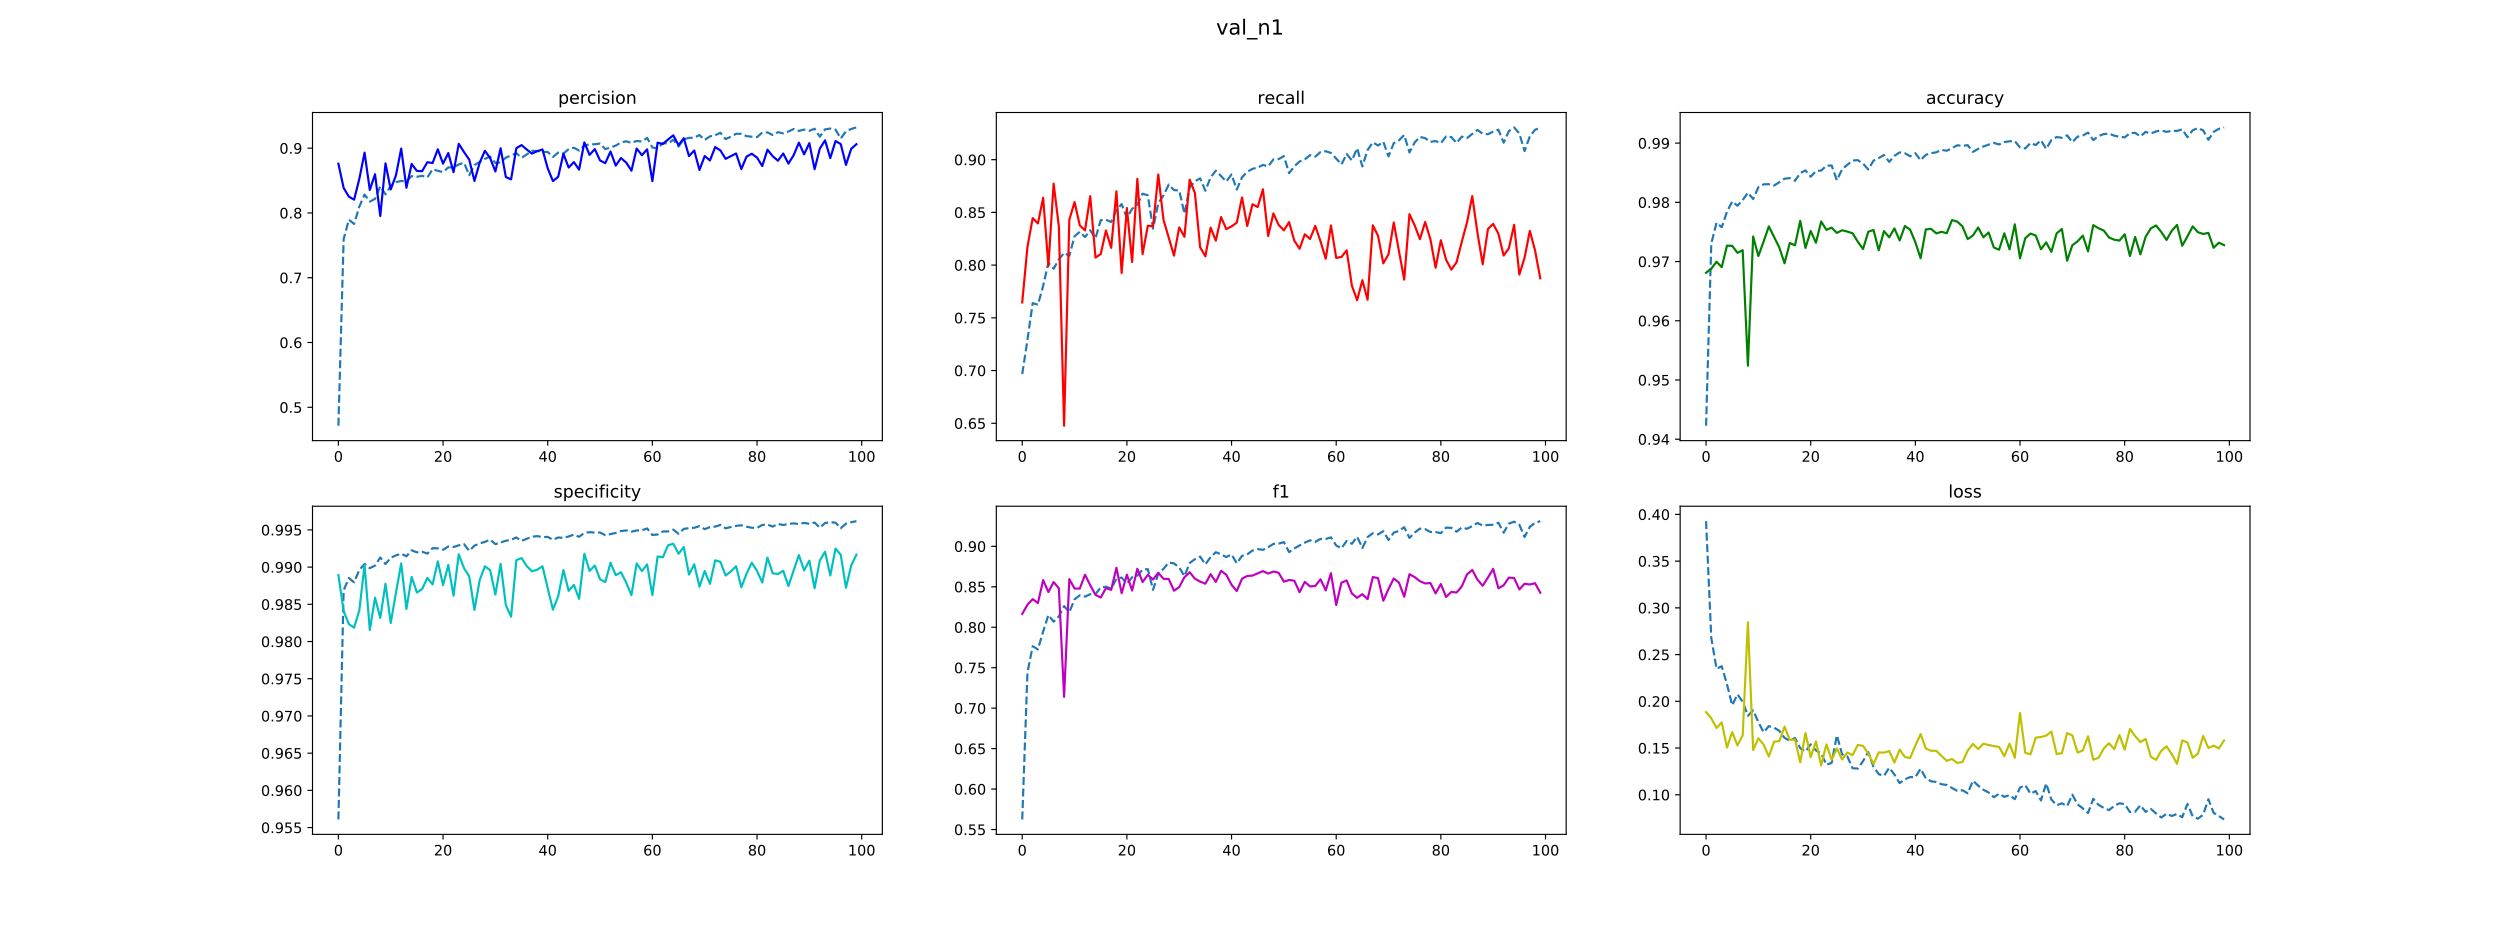 <?xml version="1.0" encoding="utf-8" standalone="no"?>
<!DOCTYPE svg PUBLIC "-//W3C//DTD SVG 1.1//EN"
  "http://www.w3.org/Graphics/SVG/1.1/DTD/svg11.dtd">
<!-- Created with matplotlib (https://matplotlib.org/) -->
<svg height="648pt" version="1.1" viewBox="0 0 1728 648" width="1728pt" xmlns="http://www.w3.org/2000/svg" xmlns:xlink="http://www.w3.org/1999/xlink">
 <defs>
  <style type="text/css">
*{stroke-linecap:butt;stroke-linejoin:round;}
  </style>
 </defs>
 <g id="figure_1">
  <g id="patch_1">
   <path d="M 0 648 
L 1728 648 
L 1728 0 
L 0 0 
z
" style="fill:#ffffff;"/>
  </g>
  <g id="axes_1">
   <g id="patch_2">
    <path d="M 216 304.56 
L 609.882 304.56 
L 609.882 77.76 
L 216 77.76 
z
" style="fill:#ffffff;"/>
   </g>
   <g id="matplotlib.axis_1">
    <g id="xtick_1">
     <g id="line2d_1">
      <defs>
       <path d="M 0 0 
L 0 3.5 
" id="m6f17dafa52" style="stroke:#000000;stroke-width:0.8;"/>
      </defs>
      <g>
       <use style="stroke:#000000;stroke-width:0.8;" x="233.904" xlink:href="#m6f17dafa52" y="304.56"/>
      </g>
     </g>
     <g id="text_1">
      <!-- 0 -->
      <defs>
       <path d="M 31.781 66.406 
Q 24.172 66.406 20.328 58.906 
Q 16.5 51.422 16.5 36.375 
Q 16.5 21.391 20.328 13.891 
Q 24.172 6.391 31.781 6.391 
Q 39.453 6.391 43.281 13.891 
Q 47.125 21.391 47.125 36.375 
Q 47.125 51.422 43.281 58.906 
Q 39.453 66.406 31.781 66.406 
z
M 31.781 74.219 
Q 44.047 74.219 50.516 64.516 
Q 56.984 54.828 56.984 36.375 
Q 56.984 17.969 50.516 8.266 
Q 44.047 -1.422 31.781 -1.422 
Q 19.531 -1.422 13.062 8.266 
Q 6.594 17.969 6.594 36.375 
Q 6.594 54.828 13.062 64.516 
Q 19.531 74.219 31.781 74.219 
z
" id="DejaVuSans-48"/>
      </defs>
      <g transform="translate(230.722 319.158)scale(0.1 -0.1)">
       <use xlink:href="#DejaVuSans-48"/>
      </g>
     </g>
    </g>
    <g id="xtick_2">
     <g id="line2d_2">
      <g>
       <use style="stroke:#000000;stroke-width:0.8;" x="306.242" xlink:href="#m6f17dafa52" y="304.56"/>
      </g>
     </g>
     <g id="text_2">
      <!-- 20 -->
      <defs>
       <path d="M 19.188 8.297 
L 53.609 8.297 
L 53.609 0 
L 7.328 0 
L 7.328 8.297 
Q 12.938 14.109 22.625 23.891 
Q 32.328 33.688 34.812 36.531 
Q 39.547 41.844 41.422 45.531 
Q 43.312 49.219 43.312 52.781 
Q 43.312 58.594 39.234 62.25 
Q 35.156 65.922 28.609 65.922 
Q 23.969 65.922 18.812 64.312 
Q 13.672 62.703 7.812 59.422 
L 7.812 69.391 
Q 13.766 71.781 18.938 73 
Q 24.125 74.219 28.422 74.219 
Q 39.75 74.219 46.484 68.547 
Q 53.219 62.891 53.219 53.422 
Q 53.219 48.922 51.531 44.891 
Q 49.859 40.875 45.406 35.406 
Q 44.188 33.984 37.641 27.219 
Q 31.109 20.453 19.188 8.297 
z
" id="DejaVuSans-50"/>
      </defs>
      <g transform="translate(299.88 319.158)scale(0.1 -0.1)">
       <use xlink:href="#DejaVuSans-50"/>
       <use x="63.623" xlink:href="#DejaVuSans-48"/>
      </g>
     </g>
    </g>
    <g id="xtick_3">
     <g id="line2d_3">
      <g>
       <use style="stroke:#000000;stroke-width:0.8;" x="378.58" xlink:href="#m6f17dafa52" y="304.56"/>
      </g>
     </g>
     <g id="text_3">
      <!-- 40 -->
      <defs>
       <path d="M 37.797 64.312 
L 12.891 25.391 
L 37.797 25.391 
z
M 35.203 72.906 
L 47.609 72.906 
L 47.609 25.391 
L 58.016 25.391 
L 58.016 17.188 
L 47.609 17.188 
L 47.609 0 
L 37.797 0 
L 37.797 17.188 
L 4.891 17.188 
L 4.891 26.703 
z
" id="DejaVuSans-52"/>
      </defs>
      <g transform="translate(372.218 319.158)scale(0.1 -0.1)">
       <use xlink:href="#DejaVuSans-52"/>
       <use x="63.623" xlink:href="#DejaVuSans-48"/>
      </g>
     </g>
    </g>
    <g id="xtick_4">
     <g id="line2d_4">
      <g>
       <use style="stroke:#000000;stroke-width:0.8;" x="450.919" xlink:href="#m6f17dafa52" y="304.56"/>
      </g>
     </g>
     <g id="text_4">
      <!-- 60 -->
      <defs>
       <path d="M 33.016 40.375 
Q 26.375 40.375 22.484 35.828 
Q 18.609 31.297 18.609 23.391 
Q 18.609 15.531 22.484 10.953 
Q 26.375 6.391 33.016 6.391 
Q 39.656 6.391 43.531 10.953 
Q 47.406 15.531 47.406 23.391 
Q 47.406 31.297 43.531 35.828 
Q 39.656 40.375 33.016 40.375 
z
M 52.594 71.297 
L 52.594 62.312 
Q 48.875 64.062 45.094 64.984 
Q 41.312 65.922 37.594 65.922 
Q 27.828 65.922 22.672 59.328 
Q 17.531 52.734 16.797 39.406 
Q 19.672 43.656 24.016 45.922 
Q 28.375 48.188 33.594 48.188 
Q 44.578 48.188 50.953 41.516 
Q 57.328 34.859 57.328 23.391 
Q 57.328 12.156 50.688 5.359 
Q 44.047 -1.422 33.016 -1.422 
Q 20.359 -1.422 13.672 8.266 
Q 6.984 17.969 6.984 36.375 
Q 6.984 53.656 15.188 63.938 
Q 23.391 74.219 37.203 74.219 
Q 40.922 74.219 44.703 73.484 
Q 48.484 72.75 52.594 71.297 
z
" id="DejaVuSans-54"/>
      </defs>
      <g transform="translate(444.556 319.158)scale(0.1 -0.1)">
       <use xlink:href="#DejaVuSans-54"/>
       <use x="63.623" xlink:href="#DejaVuSans-48"/>
      </g>
     </g>
    </g>
    <g id="xtick_5">
     <g id="line2d_5">
      <g>
       <use style="stroke:#000000;stroke-width:0.8;" x="523.257" xlink:href="#m6f17dafa52" y="304.56"/>
      </g>
     </g>
     <g id="text_5">
      <!-- 80 -->
      <defs>
       <path d="M 31.781 34.625 
Q 24.75 34.625 20.719 30.859 
Q 16.703 27.094 16.703 20.516 
Q 16.703 13.922 20.719 10.156 
Q 24.75 6.391 31.781 6.391 
Q 38.812 6.391 42.859 10.172 
Q 46.922 13.969 46.922 20.516 
Q 46.922 27.094 42.891 30.859 
Q 38.875 34.625 31.781 34.625 
z
M 21.922 38.812 
Q 15.578 40.375 12.031 44.719 
Q 8.5 49.078 8.5 55.328 
Q 8.5 64.062 14.719 69.141 
Q 20.953 74.219 31.781 74.219 
Q 42.672 74.219 48.875 69.141 
Q 55.078 64.062 55.078 55.328 
Q 55.078 49.078 51.531 44.719 
Q 48 40.375 41.703 38.812 
Q 48.828 37.156 52.797 32.312 
Q 56.781 27.484 56.781 20.516 
Q 56.781 9.906 50.312 4.234 
Q 43.844 -1.422 31.781 -1.422 
Q 19.734 -1.422 13.25 4.234 
Q 6.781 9.906 6.781 20.516 
Q 6.781 27.484 10.781 32.312 
Q 14.797 37.156 21.922 38.812 
z
M 18.312 54.391 
Q 18.312 48.734 21.844 45.562 
Q 25.391 42.391 31.781 42.391 
Q 38.141 42.391 41.719 45.562 
Q 45.312 48.734 45.312 54.391 
Q 45.312 60.062 41.719 63.234 
Q 38.141 66.406 31.781 66.406 
Q 25.391 66.406 21.844 63.234 
Q 18.312 60.062 18.312 54.391 
z
" id="DejaVuSans-56"/>
      </defs>
      <g transform="translate(516.895 319.158)scale(0.1 -0.1)">
       <use xlink:href="#DejaVuSans-56"/>
       <use x="63.623" xlink:href="#DejaVuSans-48"/>
      </g>
     </g>
    </g>
    <g id="xtick_6">
     <g id="line2d_6">
      <g>
       <use style="stroke:#000000;stroke-width:0.8;" x="595.596" xlink:href="#m6f17dafa52" y="304.56"/>
      </g>
     </g>
     <g id="text_6">
      <!-- 100 -->
      <defs>
       <path d="M 12.406 8.297 
L 28.516 8.297 
L 28.516 63.922 
L 10.984 60.406 
L 10.984 69.391 
L 28.422 72.906 
L 38.281 72.906 
L 38.281 8.297 
L 54.391 8.297 
L 54.391 0 
L 12.406 0 
z
" id="DejaVuSans-49"/>
      </defs>
      <g transform="translate(586.052 319.158)scale(0.1 -0.1)">
       <use xlink:href="#DejaVuSans-49"/>
       <use x="63.623" xlink:href="#DejaVuSans-48"/>
       <use x="127.246" xlink:href="#DejaVuSans-48"/>
      </g>
     </g>
    </g>
   </g>
   <g id="matplotlib.axis_2">
    <g id="ytick_1">
     <g id="line2d_7">
      <defs>
       <path d="M 0 0 
L -3.5 0 
" id="m7bb920fe34" style="stroke:#000000;stroke-width:0.8;"/>
      </defs>
      <g>
       <use style="stroke:#000000;stroke-width:0.8;" x="216" xlink:href="#m7bb920fe34" y="281.521"/>
      </g>
     </g>
     <g id="text_7">
      <!-- 0.5 -->
      <defs>
       <path d="M 10.688 12.406 
L 21 12.406 
L 21 0 
L 10.688 0 
z
" id="DejaVuSans-46"/>
       <path d="M 10.797 72.906 
L 49.516 72.906 
L 49.516 64.594 
L 19.828 64.594 
L 19.828 46.734 
Q 21.969 47.469 24.109 47.828 
Q 26.266 48.188 28.422 48.188 
Q 40.625 48.188 47.75 41.5 
Q 54.891 34.812 54.891 23.391 
Q 54.891 11.625 47.562 5.094 
Q 40.234 -1.422 26.906 -1.422 
Q 22.312 -1.422 17.547 -0.641 
Q 12.797 0.141 7.719 1.703 
L 7.719 11.625 
Q 12.109 9.234 16.797 8.062 
Q 21.484 6.891 26.703 6.891 
Q 35.156 6.891 40.078 11.328 
Q 45.016 15.766 45.016 23.391 
Q 45.016 31 40.078 35.438 
Q 35.156 39.891 26.703 39.891 
Q 22.75 39.891 18.812 39.016 
Q 14.891 38.141 10.797 36.281 
z
" id="DejaVuSans-53"/>
      </defs>
      <g transform="translate(193.097 285.321)scale(0.1 -0.1)">
       <use xlink:href="#DejaVuSans-48"/>
       <use x="63.623" xlink:href="#DejaVuSans-46"/>
       <use x="95.41" xlink:href="#DejaVuSans-53"/>
      </g>
     </g>
    </g>
    <g id="ytick_2">
     <g id="line2d_8">
      <g>
       <use style="stroke:#000000;stroke-width:0.8;" x="216" xlink:href="#m7bb920fe34" y="236.745"/>
      </g>
     </g>
     <g id="text_8">
      <!-- 0.6 -->
      <g transform="translate(193.097 240.544)scale(0.1 -0.1)">
       <use xlink:href="#DejaVuSans-48"/>
       <use x="63.623" xlink:href="#DejaVuSans-46"/>
       <use x="95.41" xlink:href="#DejaVuSans-54"/>
      </g>
     </g>
    </g>
    <g id="ytick_3">
     <g id="line2d_9">
      <g>
       <use style="stroke:#000000;stroke-width:0.8;" x="216" xlink:href="#m7bb920fe34" y="191.968"/>
      </g>
     </g>
     <g id="text_9">
      <!-- 0.7 -->
      <defs>
       <path d="M 8.203 72.906 
L 55.078 72.906 
L 55.078 68.703 
L 28.609 0 
L 18.312 0 
L 43.219 64.594 
L 8.203 64.594 
z
" id="DejaVuSans-55"/>
      </defs>
      <g transform="translate(193.097 195.768)scale(0.1 -0.1)">
       <use xlink:href="#DejaVuSans-48"/>
       <use x="63.623" xlink:href="#DejaVuSans-46"/>
       <use x="95.41" xlink:href="#DejaVuSans-55"/>
      </g>
     </g>
    </g>
    <g id="ytick_4">
     <g id="line2d_10">
      <g>
       <use style="stroke:#000000;stroke-width:0.8;" x="216" xlink:href="#m7bb920fe34" y="147.192"/>
      </g>
     </g>
     <g id="text_10">
      <!-- 0.8 -->
      <g transform="translate(193.097 150.991)scale(0.1 -0.1)">
       <use xlink:href="#DejaVuSans-48"/>
       <use x="63.623" xlink:href="#DejaVuSans-46"/>
       <use x="95.41" xlink:href="#DejaVuSans-56"/>
      </g>
     </g>
    </g>
    <g id="ytick_5">
     <g id="line2d_11">
      <g>
       <use style="stroke:#000000;stroke-width:0.8;" x="216" xlink:href="#m7bb920fe34" y="102.415"/>
      </g>
     </g>
     <g id="text_11">
      <!-- 0.9 -->
      <defs>
       <path d="M 10.984 1.516 
L 10.984 10.5 
Q 14.703 8.734 18.5 7.812 
Q 22.312 6.891 25.984 6.891 
Q 35.75 6.891 40.891 13.453 
Q 46.047 20.016 46.781 33.406 
Q 43.953 29.203 39.594 26.953 
Q 35.25 24.703 29.984 24.703 
Q 19.047 24.703 12.672 31.312 
Q 6.297 37.938 6.297 49.422 
Q 6.297 60.641 12.938 67.422 
Q 19.578 74.219 30.609 74.219 
Q 43.266 74.219 49.922 64.516 
Q 56.594 54.828 56.594 36.375 
Q 56.594 19.141 48.406 8.859 
Q 40.234 -1.422 26.422 -1.422 
Q 22.703 -1.422 18.891 -0.688 
Q 15.094 0.047 10.984 1.516 
z
M 30.609 32.422 
Q 37.25 32.422 41.125 36.953 
Q 45.016 41.5 45.016 49.422 
Q 45.016 57.281 41.125 61.844 
Q 37.25 66.406 30.609 66.406 
Q 23.969 66.406 20.094 61.844 
Q 16.219 57.281 16.219 49.422 
Q 16.219 41.5 20.094 36.953 
Q 23.969 32.422 30.609 32.422 
z
" id="DejaVuSans-57"/>
      </defs>
      <g transform="translate(193.097 106.214)scale(0.1 -0.1)">
       <use xlink:href="#DejaVuSans-48"/>
       <use x="63.623" xlink:href="#DejaVuSans-46"/>
       <use x="95.41" xlink:href="#DejaVuSans-57"/>
      </g>
     </g>
    </g>
   </g>
   <g id="line2d_12">
    <path clip-path="url(#pa7ac648f9b)" d="M 233.904 294.251 
L 237.521 165.289 
L 241.138 151.843 
L 244.754 154.793 
L 248.371 142.762 
L 251.988 134.467 
L 255.605 139.344 
L 259.222 137.453 
L 262.839 128.747 
L 266.456 134.352 
L 270.073 128.522 
L 273.69 125.897 
L 277.307 125.076 
L 280.924 125.363 
L 284.541 121.733 
L 288.158 122.16 
L 291.774 121.554 
L 295.391 122.689 
L 299.008 116.927 
L 302.625 118.085 
L 306.242 118.943 
L 309.859 115.724 
L 313.476 115.658 
L 317.093 113.68 
L 320.71 112.483 
L 324.327 121.109 
L 327.944 114.044 
L 331.561 112.042 
L 335.177 109.788 
L 338.794 108.288 
L 342.411 112.661 
L 346.028 112.249 
L 349.645 108.925 
L 353.262 107.478 
L 356.879 105.835 
L 360.496 109.072 
L 364.113 106.749 
L 367.73 104.241 
L 371.347 104.353 
L 374.964 104.923 
L 378.58 105.066 
L 382.197 108.491 
L 385.814 105.492 
L 389.431 106.122 
L 393.048 103.122 
L 396.665 102.135 
L 400.282 104.083 
L 403.899 100.518 
L 407.516 99.814 
L 411.133 99.682 
L 414.75 99.217 
L 418.367 103.065 
L 421.983 101.94 
L 425.6 100.623 
L 429.217 98.477 
L 432.834 97.646 
L 436.451 98.821 
L 440.068 97.423 
L 443.685 97.845 
L 447.302 95.307 
L 450.919 101.979 
L 454.536 102.565 
L 458.153 98.903 
L 461.77 99.225 
L 465.386 96.573 
L 469.003 101.324 
L 472.62 96.283 
L 476.237 95.285 
L 479.854 95.158 
L 483.471 93.332 
L 487.088 96.738 
L 490.705 94.231 
L 494.322 93.499 
L 497.939 91.752 
L 501.556 96.139 
L 505.173 94.487 
L 508.789 92.49 
L 512.406 92.489 
L 516.023 94.103 
L 519.64 94.502 
L 523.257 94.771 
L 526.874 91.607 
L 530.491 91.549 
L 534.108 93.372 
L 537.725 91.344 
L 541.342 92.155 
L 544.959 90.869 
L 548.576 89.188 
L 552.193 90.47 
L 555.809 89.584 
L 559.426 90.441 
L 563.043 88.973 
L 566.66 94.472 
L 570.277 89.425 
L 573.894 88.85 
L 577.511 89.614 
L 581.128 95.707 
L 584.745 90.735 
L 588.362 89.121 
L 591.979 88.069 
" style="fill:none;stroke:#1f77b4;stroke-dasharray:5.55,2.4;stroke-dashoffset:0;stroke-width:1.5;"/>
   </g>
   <g id="line2d_13">
    <path clip-path="url(#pa7ac648f9b)" d="M 233.904 113.166 
L 237.521 129.874 
L 241.138 135.938 
L 244.754 137.992 
L 248.371 123.602 
L 251.988 105.503 
L 255.605 131.279 
L 259.222 120.44 
L 262.839 149.27 
L 266.456 112.937 
L 270.073 130.938 
L 273.69 121.146 
L 277.307 102.716 
L 280.924 129.791 
L 284.541 113.31 
L 288.158 118.15 
L 291.774 118.288 
L 295.391 112.136 
L 299.008 112.689 
L 302.625 103.186 
L 306.242 113.119 
L 309.859 105.78 
L 313.476 119.017 
L 317.093 99.426 
L 320.71 105.081 
L 324.327 110.303 
L 327.944 125.065 
L 331.561 112.437 
L 335.177 104.228 
L 338.794 109.256 
L 342.411 118.51 
L 346.028 102.491 
L 349.645 122.375 
L 353.262 123.975 
L 356.879 102.457 
L 360.496 100.279 
L 364.113 103.384 
L 367.73 106.171 
L 371.347 104.483 
L 374.964 103.326 
L 378.58 116.343 
L 382.197 125.152 
L 385.814 122.212 
L 389.431 106.288 
L 393.048 115.8 
L 396.665 112.054 
L 400.282 117.254 
L 403.899 98.429 
L 407.516 107.048 
L 411.133 103.039 
L 414.75 110.902 
L 418.367 112.788 
L 421.983 104.737 
L 425.6 114.475 
L 429.217 109.256 
L 432.834 112.367 
L 436.451 117.975 
L 440.068 102.675 
L 443.685 107.268 
L 447.302 103.233 
L 450.919 125.182 
L 454.536 98.614 
L 458.153 99.526 
L 461.77 96.399 
L 465.386 93.547 
L 469.003 100.378 
L 472.62 95.524 
L 476.237 107.856 
L 479.854 104.031 
L 483.471 117.457 
L 487.088 107.849 
L 490.705 110.9 
L 494.322 101.676 
L 497.939 103.966 
L 501.556 109.795 
L 505.173 107.933 
L 508.789 106.075 
L 512.406 116.806 
L 516.023 108.256 
L 519.64 106.254 
L 523.257 108.939 
L 526.874 114.774 
L 530.491 103.473 
L 534.108 107.984 
L 537.725 111.093 
L 541.342 106.078 
L 544.959 113.056 
L 548.576 107.289 
L 552.193 98.609 
L 555.809 106.667 
L 559.426 98.936 
L 563.043 116.964 
L 566.66 102.69 
L 570.277 97.02 
L 573.894 109.279 
L 577.511 97.497 
L 581.128 99.594 
L 584.745 113.931 
L 588.362 102.835 
L 591.979 99.653 
" style="fill:none;stroke:#0000ff;stroke-linecap:square;stroke-width:1.5;"/>
   </g>
   <g id="patch_3">
    <path d="M 216 304.56 
L 216 77.76 
" style="fill:none;stroke:#000000;stroke-linecap:square;stroke-linejoin:miter;stroke-width:0.8;"/>
   </g>
   <g id="patch_4">
    <path d="M 609.882 304.56 
L 609.882 77.76 
" style="fill:none;stroke:#000000;stroke-linecap:square;stroke-linejoin:miter;stroke-width:0.8;"/>
   </g>
   <g id="patch_5">
    <path d="M 216 304.56 
L 609.882 304.56 
" style="fill:none;stroke:#000000;stroke-linecap:square;stroke-linejoin:miter;stroke-width:0.8;"/>
   </g>
   <g id="patch_6">
    <path d="M 216 77.76 
L 609.882 77.76 
" style="fill:none;stroke:#000000;stroke-linecap:square;stroke-linejoin:miter;stroke-width:0.8;"/>
   </g>
   <g id="text_12">
    <!-- percision -->
    <defs>
     <path d="M 18.109 8.203 
L 18.109 -20.797 
L 9.078 -20.797 
L 9.078 54.688 
L 18.109 54.688 
L 18.109 46.391 
Q 20.953 51.266 25.266 53.625 
Q 29.594 56 35.594 56 
Q 45.562 56 51.781 48.094 
Q 58.016 40.188 58.016 27.297 
Q 58.016 14.406 51.781 6.484 
Q 45.562 -1.422 35.594 -1.422 
Q 29.594 -1.422 25.266 0.953 
Q 20.953 3.328 18.109 8.203 
z
M 48.688 27.297 
Q 48.688 37.203 44.609 42.844 
Q 40.531 48.484 33.406 48.484 
Q 26.266 48.484 22.188 42.844 
Q 18.109 37.203 18.109 27.297 
Q 18.109 17.391 22.188 11.75 
Q 26.266 6.109 33.406 6.109 
Q 40.531 6.109 44.609 11.75 
Q 48.688 17.391 48.688 27.297 
z
" id="DejaVuSans-112"/>
     <path d="M 56.203 29.594 
L 56.203 25.203 
L 14.891 25.203 
Q 15.484 15.922 20.484 11.062 
Q 25.484 6.203 34.422 6.203 
Q 39.594 6.203 44.453 7.469 
Q 49.312 8.734 54.109 11.281 
L 54.109 2.781 
Q 49.266 0.734 44.188 -0.344 
Q 39.109 -1.422 33.891 -1.422 
Q 20.797 -1.422 13.156 6.188 
Q 5.516 13.812 5.516 26.812 
Q 5.516 40.234 12.766 48.109 
Q 20.016 56 32.328 56 
Q 43.359 56 49.781 48.891 
Q 56.203 41.797 56.203 29.594 
z
M 47.219 32.234 
Q 47.125 39.594 43.094 43.984 
Q 39.062 48.391 32.422 48.391 
Q 24.906 48.391 20.391 44.141 
Q 15.875 39.891 15.188 32.172 
z
" id="DejaVuSans-101"/>
     <path d="M 41.109 46.297 
Q 39.594 47.172 37.812 47.578 
Q 36.031 48 33.891 48 
Q 26.266 48 22.188 43.047 
Q 18.109 38.094 18.109 28.812 
L 18.109 0 
L 9.078 0 
L 9.078 54.688 
L 18.109 54.688 
L 18.109 46.188 
Q 20.953 51.172 25.484 53.578 
Q 30.031 56 36.531 56 
Q 37.453 56 38.578 55.875 
Q 39.703 55.766 41.062 55.516 
z
" id="DejaVuSans-114"/>
     <path d="M 48.781 52.594 
L 48.781 44.188 
Q 44.969 46.297 41.141 47.344 
Q 37.312 48.391 33.406 48.391 
Q 24.656 48.391 19.812 42.844 
Q 14.984 37.312 14.984 27.297 
Q 14.984 17.281 19.812 11.734 
Q 24.656 6.203 33.406 6.203 
Q 37.312 6.203 41.141 7.25 
Q 44.969 8.297 48.781 10.406 
L 48.781 2.094 
Q 45.016 0.344 40.984 -0.531 
Q 36.969 -1.422 32.422 -1.422 
Q 20.062 -1.422 12.781 6.344 
Q 5.516 14.109 5.516 27.297 
Q 5.516 40.672 12.859 48.328 
Q 20.219 56 33.016 56 
Q 37.156 56 41.109 55.141 
Q 45.062 54.297 48.781 52.594 
z
" id="DejaVuSans-99"/>
     <path d="M 9.422 54.688 
L 18.406 54.688 
L 18.406 0 
L 9.422 0 
z
M 9.422 75.984 
L 18.406 75.984 
L 18.406 64.594 
L 9.422 64.594 
z
" id="DejaVuSans-105"/>
     <path d="M 44.281 53.078 
L 44.281 44.578 
Q 40.484 46.531 36.375 47.5 
Q 32.281 48.484 27.875 48.484 
Q 21.188 48.484 17.844 46.438 
Q 14.5 44.391 14.5 40.281 
Q 14.5 37.156 16.891 35.375 
Q 19.281 33.594 26.516 31.984 
L 29.594 31.297 
Q 39.156 29.25 43.188 25.516 
Q 47.219 21.781 47.219 15.094 
Q 47.219 7.469 41.188 3.016 
Q 35.156 -1.422 24.609 -1.422 
Q 20.219 -1.422 15.453 -0.562 
Q 10.688 0.297 5.422 2 
L 5.422 11.281 
Q 10.406 8.688 15.234 7.391 
Q 20.062 6.109 24.812 6.109 
Q 31.156 6.109 34.562 8.281 
Q 37.984 10.453 37.984 14.406 
Q 37.984 18.062 35.516 20.016 
Q 33.062 21.969 24.703 23.781 
L 21.578 24.516 
Q 13.234 26.266 9.516 29.906 
Q 5.812 33.547 5.812 39.891 
Q 5.812 47.609 11.281 51.797 
Q 16.75 56 26.812 56 
Q 31.781 56 36.172 55.266 
Q 40.578 54.547 44.281 53.078 
z
" id="DejaVuSans-115"/>
     <path d="M 30.609 48.391 
Q 23.391 48.391 19.188 42.75 
Q 14.984 37.109 14.984 27.297 
Q 14.984 17.484 19.156 11.844 
Q 23.344 6.203 30.609 6.203 
Q 37.797 6.203 41.984 11.859 
Q 46.188 17.531 46.188 27.297 
Q 46.188 37.016 41.984 42.703 
Q 37.797 48.391 30.609 48.391 
z
M 30.609 56 
Q 42.328 56 49.016 48.375 
Q 55.719 40.766 55.719 27.297 
Q 55.719 13.875 49.016 6.219 
Q 42.328 -1.422 30.609 -1.422 
Q 18.844 -1.422 12.172 6.219 
Q 5.516 13.875 5.516 27.297 
Q 5.516 40.766 12.172 48.375 
Q 18.844 56 30.609 56 
z
" id="DejaVuSans-111"/>
     <path d="M 54.891 33.016 
L 54.891 0 
L 45.906 0 
L 45.906 32.719 
Q 45.906 40.484 42.875 44.328 
Q 39.844 48.188 33.797 48.188 
Q 26.516 48.188 22.312 43.547 
Q 18.109 38.922 18.109 30.906 
L 18.109 0 
L 9.078 0 
L 9.078 54.688 
L 18.109 54.688 
L 18.109 46.188 
Q 21.344 51.125 25.703 53.562 
Q 30.078 56 35.797 56 
Q 45.219 56 50.047 50.172 
Q 54.891 44.344 54.891 33.016 
z
" id="DejaVuSans-110"/>
    </defs>
    <g transform="translate(385.743 71.76)scale(0.12 -0.12)">
     <use xlink:href="#DejaVuSans-112"/>
     <use x="63.477" xlink:href="#DejaVuSans-101"/>
     <use x="125" xlink:href="#DejaVuSans-114"/>
     <use x="166.082" xlink:href="#DejaVuSans-99"/>
     <use x="221.062" xlink:href="#DejaVuSans-105"/>
     <use x="248.846" xlink:href="#DejaVuSans-115"/>
     <use x="300.945" xlink:href="#DejaVuSans-105"/>
     <use x="328.729" xlink:href="#DejaVuSans-111"/>
     <use x="389.91" xlink:href="#DejaVuSans-110"/>
    </g>
   </g>
  </g>
  <g id="axes_2">
   <g id="patch_7">
    <path d="M 688.659 304.56 
L 1082.541 304.56 
L 1082.541 77.76 
L 688.659 77.76 
z
" style="fill:#ffffff;"/>
   </g>
   <g id="matplotlib.axis_3">
    <g id="xtick_7">
     <g id="line2d_14">
      <g>
       <use style="stroke:#000000;stroke-width:0.8;" x="706.563" xlink:href="#m6f17dafa52" y="304.56"/>
      </g>
     </g>
     <g id="text_13">
      <!-- 0 -->
      <g transform="translate(703.381 319.158)scale(0.1 -0.1)">
       <use xlink:href="#DejaVuSans-48"/>
      </g>
     </g>
    </g>
    <g id="xtick_8">
     <g id="line2d_15">
      <g>
       <use style="stroke:#000000;stroke-width:0.8;" x="778.901" xlink:href="#m6f17dafa52" y="304.56"/>
      </g>
     </g>
     <g id="text_14">
      <!-- 20 -->
      <g transform="translate(772.538 319.158)scale(0.1 -0.1)">
       <use xlink:href="#DejaVuSans-50"/>
       <use x="63.623" xlink:href="#DejaVuSans-48"/>
      </g>
     </g>
    </g>
    <g id="xtick_9">
     <g id="line2d_16">
      <g>
       <use style="stroke:#000000;stroke-width:0.8;" x="851.239" xlink:href="#m6f17dafa52" y="304.56"/>
      </g>
     </g>
     <g id="text_15">
      <!-- 40 -->
      <g transform="translate(844.877 319.158)scale(0.1 -0.1)">
       <use xlink:href="#DejaVuSans-52"/>
       <use x="63.623" xlink:href="#DejaVuSans-48"/>
      </g>
     </g>
    </g>
    <g id="xtick_10">
     <g id="line2d_17">
      <g>
       <use style="stroke:#000000;stroke-width:0.8;" x="923.578" xlink:href="#m6f17dafa52" y="304.56"/>
      </g>
     </g>
     <g id="text_16">
      <!-- 60 -->
      <g transform="translate(917.215 319.158)scale(0.1 -0.1)">
       <use xlink:href="#DejaVuSans-54"/>
       <use x="63.623" xlink:href="#DejaVuSans-48"/>
      </g>
     </g>
    </g>
    <g id="xtick_11">
     <g id="line2d_18">
      <g>
       <use style="stroke:#000000;stroke-width:0.8;" x="995.916" xlink:href="#m6f17dafa52" y="304.56"/>
      </g>
     </g>
     <g id="text_17">
      <!-- 80 -->
      <g transform="translate(989.553 319.158)scale(0.1 -0.1)">
       <use xlink:href="#DejaVuSans-56"/>
       <use x="63.623" xlink:href="#DejaVuSans-48"/>
      </g>
     </g>
    </g>
    <g id="xtick_12">
     <g id="line2d_19">
      <g>
       <use style="stroke:#000000;stroke-width:0.8;" x="1068.254" xlink:href="#m6f17dafa52" y="304.56"/>
      </g>
     </g>
     <g id="text_18">
      <!-- 100 -->
      <g transform="translate(1058.711 319.158)scale(0.1 -0.1)">
       <use xlink:href="#DejaVuSans-49"/>
       <use x="63.623" xlink:href="#DejaVuSans-48"/>
       <use x="127.246" xlink:href="#DejaVuSans-48"/>
      </g>
     </g>
    </g>
   </g>
   <g id="matplotlib.axis_4">
    <g id="ytick_6">
     <g id="line2d_20">
      <g>
       <use style="stroke:#000000;stroke-width:0.8;" x="688.659" xlink:href="#m7bb920fe34" y="292.574"/>
      </g>
     </g>
     <g id="text_19">
      <!-- 0.65 -->
      <g transform="translate(659.393 296.373)scale(0.1 -0.1)">
       <use xlink:href="#DejaVuSans-48"/>
       <use x="63.623" xlink:href="#DejaVuSans-46"/>
       <use x="95.41" xlink:href="#DejaVuSans-54"/>
       <use x="159.033" xlink:href="#DejaVuSans-53"/>
      </g>
     </g>
    </g>
    <g id="ytick_7">
     <g id="line2d_21">
      <g>
       <use style="stroke:#000000;stroke-width:0.8;" x="688.659" xlink:href="#m7bb920fe34" y="256.132"/>
      </g>
     </g>
     <g id="text_20">
      <!-- 0.70 -->
      <g transform="translate(659.393 259.931)scale(0.1 -0.1)">
       <use xlink:href="#DejaVuSans-48"/>
       <use x="63.623" xlink:href="#DejaVuSans-46"/>
       <use x="95.41" xlink:href="#DejaVuSans-55"/>
       <use x="159.033" xlink:href="#DejaVuSans-48"/>
      </g>
     </g>
    </g>
    <g id="ytick_8">
     <g id="line2d_22">
      <g>
       <use style="stroke:#000000;stroke-width:0.8;" x="688.659" xlink:href="#m7bb920fe34" y="219.689"/>
      </g>
     </g>
     <g id="text_21">
      <!-- 0.75 -->
      <g transform="translate(659.393 223.488)scale(0.1 -0.1)">
       <use xlink:href="#DejaVuSans-48"/>
       <use x="63.623" xlink:href="#DejaVuSans-46"/>
       <use x="95.41" xlink:href="#DejaVuSans-55"/>
       <use x="159.033" xlink:href="#DejaVuSans-53"/>
      </g>
     </g>
    </g>
    <g id="ytick_9">
     <g id="line2d_23">
      <g>
       <use style="stroke:#000000;stroke-width:0.8;" x="688.659" xlink:href="#m7bb920fe34" y="183.246"/>
      </g>
     </g>
     <g id="text_22">
      <!-- 0.80 -->
      <g transform="translate(659.393 187.046)scale(0.1 -0.1)">
       <use xlink:href="#DejaVuSans-48"/>
       <use x="63.623" xlink:href="#DejaVuSans-46"/>
       <use x="95.41" xlink:href="#DejaVuSans-56"/>
       <use x="159.033" xlink:href="#DejaVuSans-48"/>
      </g>
     </g>
    </g>
    <g id="ytick_10">
     <g id="line2d_24">
      <g>
       <use style="stroke:#000000;stroke-width:0.8;" x="688.659" xlink:href="#m7bb920fe34" y="146.804"/>
      </g>
     </g>
     <g id="text_23">
      <!-- 0.85 -->
      <g transform="translate(659.393 150.603)scale(0.1 -0.1)">
       <use xlink:href="#DejaVuSans-48"/>
       <use x="63.623" xlink:href="#DejaVuSans-46"/>
       <use x="95.41" xlink:href="#DejaVuSans-56"/>
       <use x="159.033" xlink:href="#DejaVuSans-53"/>
      </g>
     </g>
    </g>
    <g id="ytick_11">
     <g id="line2d_25">
      <g>
       <use style="stroke:#000000;stroke-width:0.8;" x="688.659" xlink:href="#m7bb920fe34" y="110.361"/>
      </g>
     </g>
     <g id="text_24">
      <!-- 0.90 -->
      <g transform="translate(659.393 114.16)scale(0.1 -0.1)">
       <use xlink:href="#DejaVuSans-48"/>
       <use x="63.623" xlink:href="#DejaVuSans-46"/>
       <use x="95.41" xlink:href="#DejaVuSans-57"/>
       <use x="159.033" xlink:href="#DejaVuSans-48"/>
      </g>
     </g>
    </g>
   </g>
   <g id="line2d_26">
    <path clip-path="url(#pd59b45630d)" d="M 706.563 258.534 
L 710.179 234.846 
L 713.796 209.515 
L 717.413 210.64 
L 721.03 197.578 
L 724.647 181.616 
L 728.264 185.764 
L 731.881 179.347 
L 735.498 174.784 
L 739.115 176.818 
L 742.732 163.275 
L 746.349 160.243 
L 749.966 163.818 
L 753.582 159.171 
L 757.199 164.613 
L 760.816 152.206 
L 764.433 151.884 
L 768.05 153.457 
L 771.667 145.134 
L 775.284 141.062 
L 778.901 150.697 
L 782.518 144.364 
L 786.135 141.535 
L 789.752 133.857 
L 793.369 135.031 
L 796.986 158.049 
L 800.602 140.408 
L 804.219 135.066 
L 807.836 127.59 
L 811.453 131.416 
L 815.07 131.644 
L 818.687 147.723 
L 822.304 129.774 
L 825.921 125.24 
L 829.538 123.299 
L 833.155 131.86 
L 836.772 122.641 
L 840.389 117.947 
L 844.005 121.731 
L 847.622 125.518 
L 851.239 120.561 
L 854.856 131.02 
L 858.473 122.553 
L 862.09 118.766 
L 865.707 116.696 
L 869.324 115.856 
L 872.941 113.988 
L 876.558 115.028 
L 880.175 110.16 
L 883.792 109.966 
L 887.408 107.953 
L 891.025 119.667 
L 894.642 114.983 
L 898.259 111.631 
L 901.876 110.139 
L 905.493 107.246 
L 909.11 108.309 
L 912.727 105.062 
L 916.344 104.535 
L 919.961 105.699 
L 923.578 109.571 
L 927.195 113.71 
L 930.811 106.358 
L 934.428 110.977 
L 938.045 102.427 
L 941.662 115.024 
L 945.279 103.678 
L 948.896 98.379 
L 952.513 100.61 
L 956.13 97.935 
L 959.747 108.084 
L 963.364 98.956 
L 966.981 96.988 
L 970.598 93.301 
L 974.214 105.39 
L 977.831 98.441 
L 981.448 94.618 
L 985.065 95.49 
L 988.682 98.067 
L 992.299 97.493 
L 995.916 99.032 
L 999.533 94.287 
L 1003.15 94.717 
L 1006.767 98.819 
L 1010.384 94.432 
L 1014.001 95.472 
L 1017.618 92.558 
L 1021.234 89.871 
L 1024.851 92.42 
L 1028.468 92.779 
L 1032.085 90.955 
L 1035.702 89.65 
L 1039.319 98.634 
L 1042.936 90.608 
L 1046.553 88.069 
L 1050.17 92.29 
L 1053.787 104.381 
L 1057.404 94.305 
L 1061.021 89.696 
L 1064.637 88.366 
" style="fill:none;stroke:#1f77b4;stroke-dasharray:5.55,2.4;stroke-dashoffset:0;stroke-width:1.5;"/>
   </g>
   <g id="line2d_27">
    <path clip-path="url(#pd59b45630d)" d="M 706.563 209.049 
L 710.179 170.611 
L 713.796 150.763 
L 717.413 154.436 
L 721.03 136.683 
L 724.647 183.922 
L 728.264 126.936 
L 731.881 156.437 
L 735.498 294.251 
L 739.115 151.892 
L 742.732 139.667 
L 746.349 155.778 
L 749.966 159.228 
L 753.582 135.57 
L 757.199 178.029 
L 760.816 175.656 
L 764.433 159.324 
L 768.05 171.312 
L 771.667 132.238 
L 775.284 188.712 
L 778.901 143.777 
L 782.518 181.089 
L 786.135 123.599 
L 789.752 175.635 
L 793.369 156.058 
L 796.986 156.413 
L 800.602 120.619 
L 804.219 152.009 
L 807.836 164.294 
L 811.453 176.659 
L 815.07 157.19 
L 818.687 163.682 
L 822.304 124.2 
L 825.921 133.451 
L 829.538 170.925 
L 833.155 177.2 
L 836.772 157.328 
L 840.389 166.323 
L 844.005 150.017 
L 847.622 158.375 
L 851.239 156.499 
L 854.856 153.88 
L 858.473 136.496 
L 862.09 156.182 
L 865.707 141.193 
L 869.324 143.107 
L 872.941 130.856 
L 876.558 163.148 
L 880.175 147.535 
L 883.792 155.471 
L 887.408 159.193 
L 891.025 153.537 
L 894.642 166.367 
L 898.259 171.9 
L 901.876 161.919 
L 905.493 165.182 
L 909.11 156.129 
L 912.727 166.767 
L 916.344 178.847 
L 919.961 155.85 
L 923.578 178.248 
L 927.195 177.609 
L 930.811 173.003 
L 934.428 197.491 
L 938.045 207.486 
L 941.662 193.689 
L 945.279 207.177 
L 948.896 155.743 
L 952.513 163.04 
L 956.13 182.04 
L 959.747 175.728 
L 963.364 153.797 
L 966.981 173.701 
L 970.598 193.261 
L 974.214 148.042 
L 977.831 155.775 
L 981.448 165.3 
L 985.065 153.457 
L 988.682 165.346 
L 992.299 185.032 
L 995.916 166.056 
L 999.533 179.519 
L 1003.15 186.345 
L 1006.767 181.338 
L 1010.384 167.097 
L 1014.001 153.741 
L 1017.618 135.566 
L 1021.234 161.045 
L 1024.851 182.663 
L 1028.468 158.285 
L 1032.085 154.746 
L 1035.702 161.598 
L 1039.319 176.613 
L 1042.936 171.582 
L 1046.553 155.413 
L 1050.17 189.786 
L 1053.787 178.168 
L 1057.404 159.591 
L 1061.021 173.092 
L 1064.637 192.367 
" style="fill:none;stroke:#ff0000;stroke-linecap:square;stroke-width:1.5;"/>
   </g>
   <g id="patch_8">
    <path d="M 688.659 304.56 
L 688.659 77.76 
" style="fill:none;stroke:#000000;stroke-linecap:square;stroke-linejoin:miter;stroke-width:0.8;"/>
   </g>
   <g id="patch_9">
    <path d="M 1082.541 304.56 
L 1082.541 77.76 
" style="fill:none;stroke:#000000;stroke-linecap:square;stroke-linejoin:miter;stroke-width:0.8;"/>
   </g>
   <g id="patch_10">
    <path d="M 688.659 304.56 
L 1082.541 304.56 
" style="fill:none;stroke:#000000;stroke-linecap:square;stroke-linejoin:miter;stroke-width:0.8;"/>
   </g>
   <g id="patch_11">
    <path d="M 688.659 77.76 
L 1082.541 77.76 
" style="fill:none;stroke:#000000;stroke-linecap:square;stroke-linejoin:miter;stroke-width:0.8;"/>
   </g>
   <g id="text_25">
    <!-- recall -->
    <defs>
     <path d="M 34.281 27.484 
Q 23.391 27.484 19.188 25 
Q 14.984 22.516 14.984 16.5 
Q 14.984 11.719 18.141 8.906 
Q 21.297 6.109 26.703 6.109 
Q 34.188 6.109 38.703 11.406 
Q 43.219 16.703 43.219 25.484 
L 43.219 27.484 
z
M 52.203 31.203 
L 52.203 0 
L 43.219 0 
L 43.219 8.297 
Q 40.141 3.328 35.547 0.953 
Q 30.953 -1.422 24.312 -1.422 
Q 15.922 -1.422 10.953 3.297 
Q 6 8.016 6 15.922 
Q 6 25.141 12.172 29.828 
Q 18.359 34.516 30.609 34.516 
L 43.219 34.516 
L 43.219 35.406 
Q 43.219 41.609 39.141 45 
Q 35.062 48.391 27.688 48.391 
Q 23 48.391 18.547 47.266 
Q 14.109 46.141 10.016 43.891 
L 10.016 52.203 
Q 14.938 54.109 19.578 55.047 
Q 24.219 56 28.609 56 
Q 40.484 56 46.344 49.844 
Q 52.203 43.703 52.203 31.203 
z
" id="DejaVuSans-97"/>
     <path d="M 9.422 75.984 
L 18.406 75.984 
L 18.406 0 
L 9.422 0 
z
" id="DejaVuSans-108"/>
    </defs>
    <g transform="translate(869.134 71.76)scale(0.12 -0.12)">
     <use xlink:href="#DejaVuSans-114"/>
     <use x="41.082" xlink:href="#DejaVuSans-101"/>
     <use x="102.605" xlink:href="#DejaVuSans-99"/>
     <use x="157.586" xlink:href="#DejaVuSans-97"/>
     <use x="218.865" xlink:href="#DejaVuSans-108"/>
     <use x="246.648" xlink:href="#DejaVuSans-108"/>
    </g>
   </g>
  </g>
  <g id="axes_3">
   <g id="patch_12">
    <path d="M 1161.318 304.56 
L 1555.2 304.56 
L 1555.2 77.76 
L 1161.318 77.76 
z
" style="fill:#ffffff;"/>
   </g>
   <g id="matplotlib.axis_5">
    <g id="xtick_13">
     <g id="line2d_28">
      <g>
       <use style="stroke:#000000;stroke-width:0.8;" x="1179.221" xlink:href="#m6f17dafa52" y="304.56"/>
      </g>
     </g>
     <g id="text_26">
      <!-- 0 -->
      <g transform="translate(1176.04 319.158)scale(0.1 -0.1)">
       <use xlink:href="#DejaVuSans-48"/>
      </g>
     </g>
    </g>
    <g id="xtick_14">
     <g id="line2d_29">
      <g>
       <use style="stroke:#000000;stroke-width:0.8;" x="1251.56" xlink:href="#m6f17dafa52" y="304.56"/>
      </g>
     </g>
     <g id="text_27">
      <!-- 20 -->
      <g transform="translate(1245.197 319.158)scale(0.1 -0.1)">
       <use xlink:href="#DejaVuSans-50"/>
       <use x="63.623" xlink:href="#DejaVuSans-48"/>
      </g>
     </g>
    </g>
    <g id="xtick_15">
     <g id="line2d_30">
      <g>
       <use style="stroke:#000000;stroke-width:0.8;" x="1323.898" xlink:href="#m6f17dafa52" y="304.56"/>
      </g>
     </g>
     <g id="text_28">
      <!-- 40 -->
      <g transform="translate(1317.536 319.158)scale(0.1 -0.1)">
       <use xlink:href="#DejaVuSans-52"/>
       <use x="63.623" xlink:href="#DejaVuSans-48"/>
      </g>
     </g>
    </g>
    <g id="xtick_16">
     <g id="line2d_31">
      <g>
       <use style="stroke:#000000;stroke-width:0.8;" x="1396.236" xlink:href="#m6f17dafa52" y="304.56"/>
      </g>
     </g>
     <g id="text_29">
      <!-- 60 -->
      <g transform="translate(1389.874 319.158)scale(0.1 -0.1)">
       <use xlink:href="#DejaVuSans-54"/>
       <use x="63.623" xlink:href="#DejaVuSans-48"/>
      </g>
     </g>
    </g>
    <g id="xtick_17">
     <g id="line2d_32">
      <g>
       <use style="stroke:#000000;stroke-width:0.8;" x="1468.575" xlink:href="#m6f17dafa52" y="304.56"/>
      </g>
     </g>
     <g id="text_30">
      <!-- 80 -->
      <g transform="translate(1462.212 319.158)scale(0.1 -0.1)">
       <use xlink:href="#DejaVuSans-56"/>
       <use x="63.623" xlink:href="#DejaVuSans-48"/>
      </g>
     </g>
    </g>
    <g id="xtick_18">
     <g id="line2d_33">
      <g>
       <use style="stroke:#000000;stroke-width:0.8;" x="1540.913" xlink:href="#m6f17dafa52" y="304.56"/>
      </g>
     </g>
     <g id="text_31">
      <!-- 100 -->
      <g transform="translate(1531.369 319.158)scale(0.1 -0.1)">
       <use xlink:href="#DejaVuSans-49"/>
       <use x="63.623" xlink:href="#DejaVuSans-48"/>
       <use x="127.246" xlink:href="#DejaVuSans-48"/>
      </g>
     </g>
    </g>
   </g>
   <g id="matplotlib.axis_6">
    <g id="ytick_12">
     <g id="line2d_34">
      <g>
       <use style="stroke:#000000;stroke-width:0.8;" x="1161.318" xlink:href="#m7bb920fe34" y="303.573"/>
      </g>
     </g>
     <g id="text_32">
      <!-- 0.94 -->
      <g transform="translate(1132.052 307.372)scale(0.1 -0.1)">
       <use xlink:href="#DejaVuSans-48"/>
       <use x="63.623" xlink:href="#DejaVuSans-46"/>
       <use x="95.41" xlink:href="#DejaVuSans-57"/>
       <use x="159.033" xlink:href="#DejaVuSans-52"/>
      </g>
     </g>
    </g>
    <g id="ytick_13">
     <g id="line2d_35">
      <g>
       <use style="stroke:#000000;stroke-width:0.8;" x="1161.318" xlink:href="#m7bb920fe34" y="262.642"/>
      </g>
     </g>
     <g id="text_33">
      <!-- 0.95 -->
      <g transform="translate(1132.052 266.441)scale(0.1 -0.1)">
       <use xlink:href="#DejaVuSans-48"/>
       <use x="63.623" xlink:href="#DejaVuSans-46"/>
       <use x="95.41" xlink:href="#DejaVuSans-57"/>
       <use x="159.033" xlink:href="#DejaVuSans-53"/>
      </g>
     </g>
    </g>
    <g id="ytick_14">
     <g id="line2d_36">
      <g>
       <use style="stroke:#000000;stroke-width:0.8;" x="1161.318" xlink:href="#m7bb920fe34" y="221.712"/>
      </g>
     </g>
     <g id="text_34">
      <!-- 0.96 -->
      <g transform="translate(1132.052 225.511)scale(0.1 -0.1)">
       <use xlink:href="#DejaVuSans-48"/>
       <use x="63.623" xlink:href="#DejaVuSans-46"/>
       <use x="95.41" xlink:href="#DejaVuSans-57"/>
       <use x="159.033" xlink:href="#DejaVuSans-54"/>
      </g>
     </g>
    </g>
    <g id="ytick_15">
     <g id="line2d_37">
      <g>
       <use style="stroke:#000000;stroke-width:0.8;" x="1161.318" xlink:href="#m7bb920fe34" y="180.781"/>
      </g>
     </g>
     <g id="text_35">
      <!-- 0.97 -->
      <g transform="translate(1132.052 184.58)scale(0.1 -0.1)">
       <use xlink:href="#DejaVuSans-48"/>
       <use x="63.623" xlink:href="#DejaVuSans-46"/>
       <use x="95.41" xlink:href="#DejaVuSans-57"/>
       <use x="159.033" xlink:href="#DejaVuSans-55"/>
      </g>
     </g>
    </g>
    <g id="ytick_16">
     <g id="line2d_38">
      <g>
       <use style="stroke:#000000;stroke-width:0.8;" x="1161.318" xlink:href="#m7bb920fe34" y="139.851"/>
      </g>
     </g>
     <g id="text_36">
      <!-- 0.98 -->
      <g transform="translate(1132.052 143.65)scale(0.1 -0.1)">
       <use xlink:href="#DejaVuSans-48"/>
       <use x="63.623" xlink:href="#DejaVuSans-46"/>
       <use x="95.41" xlink:href="#DejaVuSans-57"/>
       <use x="159.033" xlink:href="#DejaVuSans-56"/>
      </g>
     </g>
    </g>
    <g id="ytick_17">
     <g id="line2d_39">
      <g>
       <use style="stroke:#000000;stroke-width:0.8;" x="1161.318" xlink:href="#m7bb920fe34" y="98.92"/>
      </g>
     </g>
     <g id="text_37">
      <!-- 0.99 -->
      <g transform="translate(1132.052 102.719)scale(0.1 -0.1)">
       <use xlink:href="#DejaVuSans-48"/>
       <use x="63.623" xlink:href="#DejaVuSans-46"/>
       <use x="95.41" xlink:href="#DejaVuSans-57"/>
       <use x="159.033" xlink:href="#DejaVuSans-57"/>
      </g>
     </g>
    </g>
   </g>
   <g id="line2d_40">
    <path clip-path="url(#pc442b08a55)" d="M 1179.221 294.251 
L 1182.838 168.382 
L 1186.455 153.94 
L 1190.072 157.042 
L 1193.689 146.377 
L 1197.306 139.212 
L 1200.923 142.205 
L 1204.54 138.248 
L 1208.157 133.17 
L 1211.774 137.555 
L 1215.391 129.396 
L 1219.007 127.411 
L 1222.624 127.294 
L 1226.241 128.234 
L 1229.858 125.95 
L 1233.475 123.51 
L 1237.092 123.105 
L 1240.709 124.964 
L 1244.326 119.623 
L 1247.943 117.791 
L 1251.56 122.124 
L 1255.177 118.299 
L 1258.794 117.866 
L 1262.411 114.538 
L 1266.027 114.364 
L 1269.644 124.597 
L 1273.261 116.987 
L 1276.878 113.893 
L 1280.495 110.954 
L 1284.112 110.683 
L 1287.729 113.133 
L 1291.346 117.136 
L 1294.963 111.014 
L 1298.58 109.301 
L 1302.197 107.074 
L 1305.814 111.892 
L 1309.43 107.692 
L 1313.047 105.327 
L 1316.664 105.963 
L 1320.281 107.974 
L 1323.898 105.948 
L 1327.515 110.735 
L 1331.132 106.999 
L 1334.749 105.89 
L 1338.366 105.272 
L 1341.983 103.59 
L 1345.6 104.196 
L 1349.217 102.42 
L 1352.833 100.409 
L 1356.45 100.871 
L 1360.067 100.33 
L 1363.684 104.985 
L 1367.301 102.913 
L 1370.918 101.255 
L 1374.535 99.967 
L 1378.152 98.803 
L 1381.769 99.838 
L 1385.386 98.23 
L 1389.003 97.627 
L 1392.62 97.503 
L 1396.236 101.92 
L 1399.853 102.574 
L 1403.47 98.869 
L 1407.087 100.247 
L 1410.704 96.928 
L 1414.321 102.902 
L 1417.938 96.748 
L 1421.555 94.731 
L 1425.172 95.217 
L 1428.789 93.572 
L 1432.406 98.26 
L 1436.023 94.452 
L 1439.639 93.655 
L 1443.256 91.637 
L 1446.873 96.817 
L 1450.49 94.024 
L 1454.107 92.688 
L 1457.724 92.31 
L 1461.341 93.787 
L 1464.958 94.498 
L 1468.575 94.969 
L 1472.192 92.059 
L 1475.809 91.825 
L 1479.426 94.328 
L 1483.042 91.181 
L 1486.659 92.241 
L 1490.276 90.845 
L 1493.893 90.197 
L 1497.51 91.131 
L 1501.127 90.452 
L 1504.744 90.465 
L 1508.361 89.436 
L 1511.978 94.813 
L 1515.595 90.013 
L 1519.212 88.582 
L 1522.829 90.119 
L 1526.446 96.641 
L 1530.062 91.19 
L 1533.679 89.047 
L 1537.296 88.069 
" style="fill:none;stroke:#1f77b4;stroke-dasharray:5.55,2.4;stroke-dashoffset:0;stroke-width:1.5;"/>
   </g>
   <g id="line2d_41">
    <path clip-path="url(#pc442b08a55)" d="M 1179.221 188.537 
L 1182.838 185.744 
L 1186.455 180.943 
L 1190.072 184.645 
L 1193.689 169.793 
L 1197.306 169.926 
L 1200.923 174.746 
L 1204.54 172.962 
L 1208.157 252.756 
L 1211.774 163.462 
L 1215.391 176.978 
L 1219.007 166.92 
L 1222.624 156.498 
L 1226.241 163.787 
L 1229.858 171.062 
L 1233.475 181.964 
L 1237.092 167.976 
L 1240.709 169.572 
L 1244.326 152.638 
L 1247.943 171.352 
L 1251.56 159.696 
L 1255.177 167.788 
L 1258.794 153.101 
L 1262.411 158.873 
L 1266.027 157.357 
L 1269.644 160.986 
L 1273.261 159.15 
L 1276.878 160.073 
L 1280.495 161.22 
L 1284.112 167.053 
L 1287.729 172.103 
L 1291.346 160.196 
L 1294.963 158.967 
L 1298.58 172.941 
L 1302.197 159.736 
L 1305.814 164.038 
L 1309.43 157.896 
L 1313.047 166.194 
L 1316.664 156.214 
L 1320.281 158.74 
L 1323.898 167.456 
L 1327.515 178.486 
L 1331.132 158.572 
L 1334.749 158.207 
L 1338.366 161.326 
L 1341.983 160.204 
L 1345.6 161.204 
L 1349.217 152.132 
L 1352.833 153.177 
L 1356.45 156.471 
L 1360.067 165.259 
L 1363.684 162.756 
L 1367.301 157.262 
L 1370.918 164.005 
L 1374.535 160.684 
L 1378.152 171.074 
L 1381.769 172.592 
L 1385.386 161.262 
L 1389.003 172.375 
L 1392.62 155.058 
L 1396.236 178.527 
L 1399.853 164.664 
L 1403.47 161.434 
L 1407.087 162.807 
L 1410.704 172.256 
L 1414.321 167.559 
L 1417.938 174.055 
L 1421.555 161.299 
L 1425.172 158.268 
L 1428.789 180.208 
L 1432.406 169.49 
L 1436.023 166.843 
L 1439.639 162.87 
L 1443.256 173.767 
L 1446.873 155.604 
L 1450.49 157.746 
L 1454.107 159.347 
L 1457.724 164.132 
L 1461.341 165.689 
L 1464.958 166.272 
L 1468.575 161.94 
L 1472.192 176.981 
L 1475.809 163.819 
L 1479.426 175.803 
L 1483.042 163.737 
L 1486.659 157.838 
L 1490.276 155.855 
L 1493.893 160.349 
L 1497.51 165.837 
L 1501.127 159.526 
L 1504.744 155.482 
L 1508.361 169.847 
L 1511.978 163.34 
L 1515.595 156.462 
L 1519.212 160.506 
L 1522.829 161.718 
L 1526.446 160.971 
L 1530.062 171.262 
L 1533.679 167.745 
L 1537.296 169.439 
" style="fill:none;stroke:#008000;stroke-linecap:square;stroke-width:1.5;"/>
   </g>
   <g id="patch_13">
    <path d="M 1161.318 304.56 
L 1161.318 77.76 
" style="fill:none;stroke:#000000;stroke-linecap:square;stroke-linejoin:miter;stroke-width:0.8;"/>
   </g>
   <g id="patch_14">
    <path d="M 1555.2 304.56 
L 1555.2 77.76 
" style="fill:none;stroke:#000000;stroke-linecap:square;stroke-linejoin:miter;stroke-width:0.8;"/>
   </g>
   <g id="patch_15">
    <path d="M 1161.318 304.56 
L 1555.2 304.56 
" style="fill:none;stroke:#000000;stroke-linecap:square;stroke-linejoin:miter;stroke-width:0.8;"/>
   </g>
   <g id="patch_16">
    <path d="M 1161.318 77.76 
L 1555.2 77.76 
" style="fill:none;stroke:#000000;stroke-linecap:square;stroke-linejoin:miter;stroke-width:0.8;"/>
   </g>
   <g id="text_38">
    <!-- accuracy -->
    <defs>
     <path d="M 8.5 21.578 
L 8.5 54.688 
L 17.484 54.688 
L 17.484 21.922 
Q 17.484 14.156 20.5 10.266 
Q 23.531 6.391 29.594 6.391 
Q 36.859 6.391 41.078 11.031 
Q 45.312 15.672 45.312 23.688 
L 45.312 54.688 
L 54.297 54.688 
L 54.297 0 
L 45.312 0 
L 45.312 8.406 
Q 42.047 3.422 37.719 1 
Q 33.406 -1.422 27.688 -1.422 
Q 18.266 -1.422 13.375 4.438 
Q 8.5 10.297 8.5 21.578 
z
M 31.109 56 
z
" id="DejaVuSans-117"/>
     <path d="M 32.172 -5.078 
Q 28.375 -14.844 24.75 -17.812 
Q 21.141 -20.797 15.094 -20.797 
L 7.906 -20.797 
L 7.906 -13.281 
L 13.188 -13.281 
Q 16.891 -13.281 18.938 -11.516 
Q 21 -9.766 23.484 -3.219 
L 25.094 0.875 
L 2.984 54.688 
L 12.5 54.688 
L 29.594 11.922 
L 46.688 54.688 
L 56.203 54.688 
z
" id="DejaVuSans-121"/>
    </defs>
    <g transform="translate(1331.188 71.76)scale(0.12 -0.12)">
     <use xlink:href="#DejaVuSans-97"/>
     <use x="61.279" xlink:href="#DejaVuSans-99"/>
     <use x="116.26" xlink:href="#DejaVuSans-99"/>
     <use x="171.24" xlink:href="#DejaVuSans-117"/>
     <use x="234.619" xlink:href="#DejaVuSans-114"/>
     <use x="275.732" xlink:href="#DejaVuSans-97"/>
     <use x="337.012" xlink:href="#DejaVuSans-99"/>
     <use x="391.992" xlink:href="#DejaVuSans-121"/>
    </g>
   </g>
  </g>
  <g id="axes_4">
   <g id="patch_17">
    <path d="M 216 576.72 
L 609.882 576.72 
L 609.882 349.92 
L 216 349.92 
z
" style="fill:#ffffff;"/>
   </g>
   <g id="matplotlib.axis_7">
    <g id="xtick_19">
     <g id="line2d_42">
      <g>
       <use style="stroke:#000000;stroke-width:0.8;" x="233.904" xlink:href="#m6f17dafa52" y="576.72"/>
      </g>
     </g>
     <g id="text_39">
      <!-- 0 -->
      <g transform="translate(230.722 591.318)scale(0.1 -0.1)">
       <use xlink:href="#DejaVuSans-48"/>
      </g>
     </g>
    </g>
    <g id="xtick_20">
     <g id="line2d_43">
      <g>
       <use style="stroke:#000000;stroke-width:0.8;" x="306.242" xlink:href="#m6f17dafa52" y="576.72"/>
      </g>
     </g>
     <g id="text_40">
      <!-- 20 -->
      <g transform="translate(299.88 591.318)scale(0.1 -0.1)">
       <use xlink:href="#DejaVuSans-50"/>
       <use x="63.623" xlink:href="#DejaVuSans-48"/>
      </g>
     </g>
    </g>
    <g id="xtick_21">
     <g id="line2d_44">
      <g>
       <use style="stroke:#000000;stroke-width:0.8;" x="378.58" xlink:href="#m6f17dafa52" y="576.72"/>
      </g>
     </g>
     <g id="text_41">
      <!-- 40 -->
      <g transform="translate(372.218 591.318)scale(0.1 -0.1)">
       <use xlink:href="#DejaVuSans-52"/>
       <use x="63.623" xlink:href="#DejaVuSans-48"/>
      </g>
     </g>
    </g>
    <g id="xtick_22">
     <g id="line2d_45">
      <g>
       <use style="stroke:#000000;stroke-width:0.8;" x="450.919" xlink:href="#m6f17dafa52" y="576.72"/>
      </g>
     </g>
     <g id="text_42">
      <!-- 60 -->
      <g transform="translate(444.556 591.318)scale(0.1 -0.1)">
       <use xlink:href="#DejaVuSans-54"/>
       <use x="63.623" xlink:href="#DejaVuSans-48"/>
      </g>
     </g>
    </g>
    <g id="xtick_23">
     <g id="line2d_46">
      <g>
       <use style="stroke:#000000;stroke-width:0.8;" x="523.257" xlink:href="#m6f17dafa52" y="576.72"/>
      </g>
     </g>
     <g id="text_43">
      <!-- 80 -->
      <g transform="translate(516.895 591.318)scale(0.1 -0.1)">
       <use xlink:href="#DejaVuSans-56"/>
       <use x="63.623" xlink:href="#DejaVuSans-48"/>
      </g>
     </g>
    </g>
    <g id="xtick_24">
     <g id="line2d_47">
      <g>
       <use style="stroke:#000000;stroke-width:0.8;" x="595.596" xlink:href="#m6f17dafa52" y="576.72"/>
      </g>
     </g>
     <g id="text_44">
      <!-- 100 -->
      <g transform="translate(586.052 591.318)scale(0.1 -0.1)">
       <use xlink:href="#DejaVuSans-49"/>
       <use x="63.623" xlink:href="#DejaVuSans-48"/>
       <use x="127.246" xlink:href="#DejaVuSans-48"/>
      </g>
     </g>
    </g>
   </g>
   <g id="matplotlib.axis_8">
    <g id="ytick_18">
     <g id="line2d_48">
      <g>
       <use style="stroke:#000000;stroke-width:0.8;" x="216" xlink:href="#m7bb920fe34" y="572.016"/>
      </g>
     </g>
     <g id="text_45">
      <!-- 0.955 -->
      <g transform="translate(180.372 575.815)scale(0.1 -0.1)">
       <use xlink:href="#DejaVuSans-48"/>
       <use x="63.623" xlink:href="#DejaVuSans-46"/>
       <use x="95.41" xlink:href="#DejaVuSans-57"/>
       <use x="159.033" xlink:href="#DejaVuSans-53"/>
       <use x="222.656" xlink:href="#DejaVuSans-53"/>
      </g>
     </g>
    </g>
    <g id="ytick_19">
     <g id="line2d_49">
      <g>
       <use style="stroke:#000000;stroke-width:0.8;" x="216" xlink:href="#m7bb920fe34" y="546.298"/>
      </g>
     </g>
     <g id="text_46">
      <!-- 0.960 -->
      <g transform="translate(180.372 550.097)scale(0.1 -0.1)">
       <use xlink:href="#DejaVuSans-48"/>
       <use x="63.623" xlink:href="#DejaVuSans-46"/>
       <use x="95.41" xlink:href="#DejaVuSans-57"/>
       <use x="159.033" xlink:href="#DejaVuSans-54"/>
       <use x="222.656" xlink:href="#DejaVuSans-48"/>
      </g>
     </g>
    </g>
    <g id="ytick_20">
     <g id="line2d_50">
      <g>
       <use style="stroke:#000000;stroke-width:0.8;" x="216" xlink:href="#m7bb920fe34" y="520.58"/>
      </g>
     </g>
     <g id="text_47">
      <!-- 0.965 -->
      <g transform="translate(180.372 524.379)scale(0.1 -0.1)">
       <use xlink:href="#DejaVuSans-48"/>
       <use x="63.623" xlink:href="#DejaVuSans-46"/>
       <use x="95.41" xlink:href="#DejaVuSans-57"/>
       <use x="159.033" xlink:href="#DejaVuSans-54"/>
       <use x="222.656" xlink:href="#DejaVuSans-53"/>
      </g>
     </g>
    </g>
    <g id="ytick_21">
     <g id="line2d_51">
      <g>
       <use style="stroke:#000000;stroke-width:0.8;" x="216" xlink:href="#m7bb920fe34" y="494.862"/>
      </g>
     </g>
     <g id="text_48">
      <!-- 0.970 -->
      <g transform="translate(180.372 498.661)scale(0.1 -0.1)">
       <use xlink:href="#DejaVuSans-48"/>
       <use x="63.623" xlink:href="#DejaVuSans-46"/>
       <use x="95.41" xlink:href="#DejaVuSans-57"/>
       <use x="159.033" xlink:href="#DejaVuSans-55"/>
       <use x="222.656" xlink:href="#DejaVuSans-48"/>
      </g>
     </g>
    </g>
    <g id="ytick_22">
     <g id="line2d_52">
      <g>
       <use style="stroke:#000000;stroke-width:0.8;" x="216" xlink:href="#m7bb920fe34" y="469.143"/>
      </g>
     </g>
     <g id="text_49">
      <!-- 0.975 -->
      <g transform="translate(180.372 472.943)scale(0.1 -0.1)">
       <use xlink:href="#DejaVuSans-48"/>
       <use x="63.623" xlink:href="#DejaVuSans-46"/>
       <use x="95.41" xlink:href="#DejaVuSans-57"/>
       <use x="159.033" xlink:href="#DejaVuSans-55"/>
       <use x="222.656" xlink:href="#DejaVuSans-53"/>
      </g>
     </g>
    </g>
    <g id="ytick_23">
     <g id="line2d_53">
      <g>
       <use style="stroke:#000000;stroke-width:0.8;" x="216" xlink:href="#m7bb920fe34" y="443.425"/>
      </g>
     </g>
     <g id="text_50">
      <!-- 0.980 -->
      <g transform="translate(180.372 447.225)scale(0.1 -0.1)">
       <use xlink:href="#DejaVuSans-48"/>
       <use x="63.623" xlink:href="#DejaVuSans-46"/>
       <use x="95.41" xlink:href="#DejaVuSans-57"/>
       <use x="159.033" xlink:href="#DejaVuSans-56"/>
       <use x="222.656" xlink:href="#DejaVuSans-48"/>
      </g>
     </g>
    </g>
    <g id="ytick_24">
     <g id="line2d_54">
      <g>
       <use style="stroke:#000000;stroke-width:0.8;" x="216" xlink:href="#m7bb920fe34" y="417.707"/>
      </g>
     </g>
     <g id="text_51">
      <!-- 0.985 -->
      <g transform="translate(180.372 421.506)scale(0.1 -0.1)">
       <use xlink:href="#DejaVuSans-48"/>
       <use x="63.623" xlink:href="#DejaVuSans-46"/>
       <use x="95.41" xlink:href="#DejaVuSans-57"/>
       <use x="159.033" xlink:href="#DejaVuSans-56"/>
       <use x="222.656" xlink:href="#DejaVuSans-53"/>
      </g>
     </g>
    </g>
    <g id="ytick_25">
     <g id="line2d_55">
      <g>
       <use style="stroke:#000000;stroke-width:0.8;" x="216" xlink:href="#m7bb920fe34" y="391.989"/>
      </g>
     </g>
     <g id="text_52">
      <!-- 0.990 -->
      <g transform="translate(180.372 395.788)scale(0.1 -0.1)">
       <use xlink:href="#DejaVuSans-48"/>
       <use x="63.623" xlink:href="#DejaVuSans-46"/>
       <use x="95.41" xlink:href="#DejaVuSans-57"/>
       <use x="159.033" xlink:href="#DejaVuSans-57"/>
       <use x="222.656" xlink:href="#DejaVuSans-48"/>
      </g>
     </g>
    </g>
    <g id="ytick_26">
     <g id="line2d_56">
      <g>
       <use style="stroke:#000000;stroke-width:0.8;" x="216" xlink:href="#m7bb920fe34" y="366.271"/>
      </g>
     </g>
     <g id="text_53">
      <!-- 0.995 -->
      <g transform="translate(180.372 370.07)scale(0.1 -0.1)">
       <use xlink:href="#DejaVuSans-48"/>
       <use x="63.623" xlink:href="#DejaVuSans-46"/>
       <use x="95.41" xlink:href="#DejaVuSans-57"/>
       <use x="159.033" xlink:href="#DejaVuSans-57"/>
       <use x="222.656" xlink:href="#DejaVuSans-53"/>
      </g>
     </g>
    </g>
   </g>
   <g id="line2d_57">
    <path clip-path="url(#pdaf29e7bb3)" d="M 233.904 566.411 
L 237.521 408.014 
L 241.138 399.532 
L 244.754 402.48 
L 248.371 393.919 
L 251.988 389.843 
L 255.605 392.722 
L 259.222 390.932 
L 262.839 385.336 
L 266.456 389.88 
L 270.073 385.487 
L 273.69 383.895 
L 277.307 382.686 
L 280.924 384.489 
L 284.541 380.38 
L 288.158 381.787 
L 291.774 381.367 
L 295.391 382.658 
L 299.008 378.899 
L 302.625 379.044 
L 306.242 380.014 
L 309.859 377.757 
L 313.476 378.097 
L 317.093 376.923 
L 320.71 376.096 
L 324.327 380.754 
L 327.944 377.174 
L 331.561 375.613 
L 335.177 374.542 
L 338.794 372.946 
L 342.411 376.115 
L 346.028 374.957 
L 349.645 373.766 
L 353.262 373.132 
L 356.879 371.49 
L 360.496 373.925 
L 364.113 372.381 
L 367.73 370.959 
L 371.347 370.57 
L 374.964 371.254 
L 378.58 371.078 
L 382.197 373.143 
L 385.814 371.485 
L 389.431 371.818 
L 393.048 370.808 
L 396.665 369.51 
L 400.282 371.042 
L 403.899 368.337 
L 407.516 367.826 
L 411.133 368.138 
L 414.75 368.066 
L 418.367 369.919 
L 421.983 369.183 
L 425.6 368.353 
L 429.217 367.063 
L 432.834 366.634 
L 436.451 367.509 
L 440.068 366.66 
L 443.685 366.51 
L 447.302 365.277 
L 450.919 369.756 
L 454.536 369.458 
L 458.153 367.316 
L 461.77 367.328 
L 465.386 366.07 
L 469.003 368.947 
L 472.62 365.564 
L 476.237 365.026 
L 479.854 364.816 
L 483.471 363.664 
L 487.088 365.764 
L 490.705 364.346 
L 494.322 363.99 
L 497.939 362.833 
L 501.556 365.182 
L 505.173 364.252 
L 508.789 363.516 
L 512.406 363.054 
L 516.023 364.042 
L 519.64 364.803 
L 523.257 364.871 
L 526.874 362.854 
L 530.491 362.577 
L 534.108 363.997 
L 537.725 362.128 
L 541.342 362.899 
L 544.959 362.153 
L 548.576 361.744 
L 552.193 362.247 
L 555.809 361.398 
L 559.426 362.107 
L 563.043 361.192 
L 566.66 364.751 
L 570.277 361.528 
L 573.894 360.912 
L 577.511 361.289 
L 581.128 365.135 
L 584.745 361.957 
L 588.362 360.961 
L 591.979 360.229 
" style="fill:none;stroke:#1f77b4;stroke-dasharray:5.55,2.4;stroke-dashoffset:0;stroke-width:1.5;"/>
   </g>
   <g id="line2d_58">
    <path clip-path="url(#pdaf29e7bb3)" d="M 233.904 397.514 
L 237.521 422.326 
L 241.138 431.411 
L 244.754 433.879 
L 248.371 421.816 
L 251.988 390.525 
L 255.605 435.481 
L 259.222 413.162 
L 262.839 427.086 
L 266.456 403.529 
L 270.073 430.611 
L 273.69 409.684 
L 277.307 389.417 
L 280.924 420.93 
L 284.541 398.749 
L 288.158 409.552 
L 291.774 407.153 
L 295.391 399.416 
L 299.008 403.938 
L 302.625 387.984 
L 306.242 404.407 
L 309.859 390.551 
L 313.476 411.797 
L 317.093 383.141 
L 320.71 392.692 
L 324.327 398.402 
L 327.944 421.579 
L 331.561 400.929 
L 335.177 391.406 
L 338.794 394.117 
L 342.411 410.948 
L 346.028 389.765 
L 349.645 418.24 
L 353.262 426.232 
L 356.879 387.192 
L 360.496 385.747 
L 364.113 391.325 
L 367.73 394.893 
L 371.347 393.759 
L 374.964 391.392 
L 378.58 406.636 
L 382.197 421.391 
L 385.814 412.199 
L 389.431 394.005 
L 393.048 408.393 
L 396.665 404.329 
L 400.282 413.899 
L 403.899 382.783 
L 407.516 394.603 
L 411.133 390.913 
L 414.75 400.416 
L 418.367 402.317 
L 421.983 388.964 
L 425.6 397.56 
L 429.217 395.517 
L 432.834 402.743 
L 436.451 411.363 
L 440.068 389.451 
L 443.685 394.749 
L 447.302 390.127 
L 450.919 411.268 
L 454.536 384.61 
L 458.153 385.186 
L 461.77 376.919 
L 465.386 375.82 
L 469.003 382.761 
L 472.62 378.11 
L 476.237 397.125 
L 479.854 390.076 
L 483.471 405.549 
L 487.088 394.71 
L 490.705 403.527 
L 494.322 387.316 
L 497.939 388.352 
L 501.556 397.79 
L 505.173 395.027 
L 508.789 391.384 
L 512.406 405.927 
L 516.023 396.502 
L 519.64 388.947 
L 523.257 394.597 
L 526.874 402.649 
L 530.491 385.393 
L 534.108 396.25 
L 537.725 396.771 
L 541.342 394.513 
L 544.959 405.098 
L 548.576 394.251 
L 552.193 383.671 
L 555.809 394.301 
L 559.426 387.532 
L 563.043 406.602 
L 566.66 387.422 
L 570.277 381.359 
L 573.894 397.769 
L 577.511 379.168 
L 581.128 383.517 
L 584.745 406.197 
L 588.362 390.84 
L 591.979 383.354 
" style="fill:none;stroke:#00bfbf;stroke-linecap:square;stroke-width:1.5;"/>
   </g>
   <g id="patch_18">
    <path d="M 216 576.72 
L 216 349.92 
" style="fill:none;stroke:#000000;stroke-linecap:square;stroke-linejoin:miter;stroke-width:0.8;"/>
   </g>
   <g id="patch_19">
    <path d="M 609.882 576.72 
L 609.882 349.92 
" style="fill:none;stroke:#000000;stroke-linecap:square;stroke-linejoin:miter;stroke-width:0.8;"/>
   </g>
   <g id="patch_20">
    <path d="M 216 576.72 
L 609.882 576.72 
" style="fill:none;stroke:#000000;stroke-linecap:square;stroke-linejoin:miter;stroke-width:0.8;"/>
   </g>
   <g id="patch_21">
    <path d="M 216 349.92 
L 609.882 349.92 
" style="fill:none;stroke:#000000;stroke-linecap:square;stroke-linejoin:miter;stroke-width:0.8;"/>
   </g>
   <g id="text_54">
    <!-- specificity -->
    <defs>
     <path d="M 37.109 75.984 
L 37.109 68.5 
L 28.516 68.5 
Q 23.688 68.5 21.797 66.547 
Q 19.922 64.594 19.922 59.516 
L 19.922 54.688 
L 34.719 54.688 
L 34.719 47.703 
L 19.922 47.703 
L 19.922 0 
L 10.891 0 
L 10.891 47.703 
L 2.297 47.703 
L 2.297 54.688 
L 10.891 54.688 
L 10.891 58.5 
Q 10.891 67.625 15.141 71.797 
Q 19.391 75.984 28.609 75.984 
z
" id="DejaVuSans-102"/>
     <path d="M 18.312 70.219 
L 18.312 54.688 
L 36.812 54.688 
L 36.812 47.703 
L 18.312 47.703 
L 18.312 18.016 
Q 18.312 11.328 20.141 9.422 
Q 21.969 7.516 27.594 7.516 
L 36.812 7.516 
L 36.812 0 
L 27.594 0 
Q 17.188 0 13.234 3.875 
Q 9.281 7.766 9.281 18.016 
L 9.281 47.703 
L 2.688 47.703 
L 2.688 54.688 
L 9.281 54.688 
L 9.281 70.219 
z
" id="DejaVuSans-116"/>
    </defs>
    <g transform="translate(382.7 343.92)scale(0.12 -0.12)">
     <use xlink:href="#DejaVuSans-115"/>
     <use x="52.1" xlink:href="#DejaVuSans-112"/>
     <use x="115.576" xlink:href="#DejaVuSans-101"/>
     <use x="177.1" xlink:href="#DejaVuSans-99"/>
     <use x="232.08" xlink:href="#DejaVuSans-105"/>
     <use x="259.863" xlink:href="#DejaVuSans-102"/>
     <use x="295.068" xlink:href="#DejaVuSans-105"/>
     <use x="322.852" xlink:href="#DejaVuSans-99"/>
     <use x="377.832" xlink:href="#DejaVuSans-105"/>
     <use x="405.615" xlink:href="#DejaVuSans-116"/>
     <use x="444.824" xlink:href="#DejaVuSans-121"/>
    </g>
   </g>
  </g>
  <g id="axes_5">
   <g id="patch_22">
    <path d="M 688.659 576.72 
L 1082.541 576.72 
L 1082.541 349.92 
L 688.659 349.92 
z
" style="fill:#ffffff;"/>
   </g>
   <g id="matplotlib.axis_9">
    <g id="xtick_25">
     <g id="line2d_59">
      <g>
       <use style="stroke:#000000;stroke-width:0.8;" x="706.563" xlink:href="#m6f17dafa52" y="576.72"/>
      </g>
     </g>
     <g id="text_55">
      <!-- 0 -->
      <g transform="translate(703.381 591.318)scale(0.1 -0.1)">
       <use xlink:href="#DejaVuSans-48"/>
      </g>
     </g>
    </g>
    <g id="xtick_26">
     <g id="line2d_60">
      <g>
       <use style="stroke:#000000;stroke-width:0.8;" x="778.901" xlink:href="#m6f17dafa52" y="576.72"/>
      </g>
     </g>
     <g id="text_56">
      <!-- 20 -->
      <g transform="translate(772.538 591.318)scale(0.1 -0.1)">
       <use xlink:href="#DejaVuSans-50"/>
       <use x="63.623" xlink:href="#DejaVuSans-48"/>
      </g>
     </g>
    </g>
    <g id="xtick_27">
     <g id="line2d_61">
      <g>
       <use style="stroke:#000000;stroke-width:0.8;" x="851.239" xlink:href="#m6f17dafa52" y="576.72"/>
      </g>
     </g>
     <g id="text_57">
      <!-- 40 -->
      <g transform="translate(844.877 591.318)scale(0.1 -0.1)">
       <use xlink:href="#DejaVuSans-52"/>
       <use x="63.623" xlink:href="#DejaVuSans-48"/>
      </g>
     </g>
    </g>
    <g id="xtick_28">
     <g id="line2d_62">
      <g>
       <use style="stroke:#000000;stroke-width:0.8;" x="923.578" xlink:href="#m6f17dafa52" y="576.72"/>
      </g>
     </g>
     <g id="text_58">
      <!-- 60 -->
      <g transform="translate(917.215 591.318)scale(0.1 -0.1)">
       <use xlink:href="#DejaVuSans-54"/>
       <use x="63.623" xlink:href="#DejaVuSans-48"/>
      </g>
     </g>
    </g>
    <g id="xtick_29">
     <g id="line2d_63">
      <g>
       <use style="stroke:#000000;stroke-width:0.8;" x="995.916" xlink:href="#m6f17dafa52" y="576.72"/>
      </g>
     </g>
     <g id="text_59">
      <!-- 80 -->
      <g transform="translate(989.553 591.318)scale(0.1 -0.1)">
       <use xlink:href="#DejaVuSans-56"/>
       <use x="63.623" xlink:href="#DejaVuSans-48"/>
      </g>
     </g>
    </g>
    <g id="xtick_30">
     <g id="line2d_64">
      <g>
       <use style="stroke:#000000;stroke-width:0.8;" x="1068.254" xlink:href="#m6f17dafa52" y="576.72"/>
      </g>
     </g>
     <g id="text_60">
      <!-- 100 -->
      <g transform="translate(1058.711 591.318)scale(0.1 -0.1)">
       <use xlink:href="#DejaVuSans-49"/>
       <use x="63.623" xlink:href="#DejaVuSans-48"/>
       <use x="127.246" xlink:href="#DejaVuSans-48"/>
      </g>
     </g>
    </g>
   </g>
   <g id="matplotlib.axis_10">
    <g id="ytick_27">
     <g id="line2d_65">
      <g>
       <use style="stroke:#000000;stroke-width:0.8;" x="688.659" xlink:href="#m7bb920fe34" y="573.371"/>
      </g>
     </g>
     <g id="text_61">
      <!-- 0.55 -->
      <g transform="translate(659.393 577.17)scale(0.1 -0.1)">
       <use xlink:href="#DejaVuSans-48"/>
       <use x="63.623" xlink:href="#DejaVuSans-46"/>
       <use x="95.41" xlink:href="#DejaVuSans-53"/>
       <use x="159.033" xlink:href="#DejaVuSans-53"/>
      </g>
     </g>
    </g>
    <g id="ytick_28">
     <g id="line2d_66">
      <g>
       <use style="stroke:#000000;stroke-width:0.8;" x="688.659" xlink:href="#m7bb920fe34" y="545.408"/>
      </g>
     </g>
     <g id="text_62">
      <!-- 0.60 -->
      <g transform="translate(659.393 549.207)scale(0.1 -0.1)">
       <use xlink:href="#DejaVuSans-48"/>
       <use x="63.623" xlink:href="#DejaVuSans-46"/>
       <use x="95.41" xlink:href="#DejaVuSans-54"/>
       <use x="159.033" xlink:href="#DejaVuSans-48"/>
      </g>
     </g>
    </g>
    <g id="ytick_29">
     <g id="line2d_67">
      <g>
       <use style="stroke:#000000;stroke-width:0.8;" x="688.659" xlink:href="#m7bb920fe34" y="517.444"/>
      </g>
     </g>
     <g id="text_63">
      <!-- 0.65 -->
      <g transform="translate(659.393 521.243)scale(0.1 -0.1)">
       <use xlink:href="#DejaVuSans-48"/>
       <use x="63.623" xlink:href="#DejaVuSans-46"/>
       <use x="95.41" xlink:href="#DejaVuSans-54"/>
       <use x="159.033" xlink:href="#DejaVuSans-53"/>
      </g>
     </g>
    </g>
    <g id="ytick_30">
     <g id="line2d_68">
      <g>
       <use style="stroke:#000000;stroke-width:0.8;" x="688.659" xlink:href="#m7bb920fe34" y="489.481"/>
      </g>
     </g>
     <g id="text_64">
      <!-- 0.70 -->
      <g transform="translate(659.393 493.28)scale(0.1 -0.1)">
       <use xlink:href="#DejaVuSans-48"/>
       <use x="63.623" xlink:href="#DejaVuSans-46"/>
       <use x="95.41" xlink:href="#DejaVuSans-55"/>
       <use x="159.033" xlink:href="#DejaVuSans-48"/>
      </g>
     </g>
    </g>
    <g id="ytick_31">
     <g id="line2d_69">
      <g>
       <use style="stroke:#000000;stroke-width:0.8;" x="688.659" xlink:href="#m7bb920fe34" y="461.517"/>
      </g>
     </g>
     <g id="text_65">
      <!-- 0.75 -->
      <g transform="translate(659.393 465.316)scale(0.1 -0.1)">
       <use xlink:href="#DejaVuSans-48"/>
       <use x="63.623" xlink:href="#DejaVuSans-46"/>
       <use x="95.41" xlink:href="#DejaVuSans-55"/>
       <use x="159.033" xlink:href="#DejaVuSans-53"/>
      </g>
     </g>
    </g>
    <g id="ytick_32">
     <g id="line2d_70">
      <g>
       <use style="stroke:#000000;stroke-width:0.8;" x="688.659" xlink:href="#m7bb920fe34" y="433.554"/>
      </g>
     </g>
     <g id="text_66">
      <!-- 0.80 -->
      <g transform="translate(659.393 437.353)scale(0.1 -0.1)">
       <use xlink:href="#DejaVuSans-48"/>
       <use x="63.623" xlink:href="#DejaVuSans-46"/>
       <use x="95.41" xlink:href="#DejaVuSans-56"/>
       <use x="159.033" xlink:href="#DejaVuSans-48"/>
      </g>
     </g>
    </g>
    <g id="ytick_33">
     <g id="line2d_71">
      <g>
       <use style="stroke:#000000;stroke-width:0.8;" x="688.659" xlink:href="#m7bb920fe34" y="405.59"/>
      </g>
     </g>
     <g id="text_67">
      <!-- 0.85 -->
      <g transform="translate(659.393 409.389)scale(0.1 -0.1)">
       <use xlink:href="#DejaVuSans-48"/>
       <use x="63.623" xlink:href="#DejaVuSans-46"/>
       <use x="95.41" xlink:href="#DejaVuSans-56"/>
       <use x="159.033" xlink:href="#DejaVuSans-53"/>
      </g>
     </g>
    </g>
    <g id="ytick_34">
     <g id="line2d_72">
      <g>
       <use style="stroke:#000000;stroke-width:0.8;" x="688.659" xlink:href="#m7bb920fe34" y="377.626"/>
      </g>
     </g>
     <g id="text_68">
      <!-- 0.90 -->
      <g transform="translate(659.393 381.426)scale(0.1 -0.1)">
       <use xlink:href="#DejaVuSans-48"/>
       <use x="63.623" xlink:href="#DejaVuSans-46"/>
       <use x="95.41" xlink:href="#DejaVuSans-57"/>
       <use x="159.033" xlink:href="#DejaVuSans-48"/>
      </g>
     </g>
    </g>
   </g>
   <g id="line2d_73">
    <path clip-path="url(#p7fedb83512)" d="M 706.563 566.411 
L 710.179 464.826 
L 713.796 446.655 
L 717.413 448.887 
L 721.03 436.439 
L 724.647 425.099 
L 728.264 429.695 
L 731.881 426.022 
L 735.498 418.936 
L 739.115 423.136 
L 742.732 414.266 
L 746.349 411.472 
L 749.966 412.374 
L 753.582 410.725 
L 757.199 410.668 
L 760.816 406.041 
L 764.433 405.543 
L 768.05 406.854 
L 771.667 400.068 
L 775.284 399.2 
L 778.901 403.48 
L 782.518 399.031 
L 786.135 397.886 
L 789.752 393.684 
L 793.369 393.4 
L 796.986 407.69 
L 800.602 396.454 
L 804.219 393.142 
L 807.836 388.849 
L 811.453 389.412 
L 815.07 392.197 
L 818.687 398.241 
L 822.304 389.164 
L 825.921 386.51 
L 829.538 384.742 
L 833.155 390.066 
L 836.772 385.053 
L 840.389 381.683 
L 844.005 383.219 
L 847.622 385.045 
L 851.239 383.205 
L 854.856 389.382 
L 858.473 384.241 
L 862.09 383.168 
L 865.707 380.506 
L 869.324 379.57 
L 872.941 380.06 
L 876.558 378.25 
L 880.175 375.93 
L 883.792 375.773 
L 887.408 374.707 
L 891.025 381.623 
L 894.642 379.112 
L 898.259 377 
L 901.876 375.093 
L 905.493 373.459 
L 909.11 374.599 
L 912.727 372.478 
L 916.344 372.538 
L 919.961 371.413 
L 923.578 377.051 
L 927.195 379.008 
L 930.811 373.898 
L 934.428 375.88 
L 938.045 370.934 
L 941.662 378.746 
L 945.279 371.236 
L 948.896 368.576 
L 952.513 369.354 
L 956.13 367.188 
L 959.747 373.221 
L 963.364 368.141 
L 966.981 366.928 
L 970.598 364.422 
L 974.214 371.808 
L 977.831 368.102 
L 981.448 365.388 
L 985.065 365.722 
L 988.682 367.719 
L 992.299 367.748 
L 995.916 368.507 
L 999.533 364.71 
L 1003.15 364.84 
L 1006.767 367.553 
L 1010.384 364.602 
L 1014.001 365.507 
L 1017.618 363.586 
L 1021.234 361.505 
L 1024.851 363.284 
L 1028.468 362.871 
L 1032.085 362.703 
L 1035.702 361.286 
L 1039.319 368.167 
L 1042.936 361.936 
L 1046.553 360.602 
L 1050.17 362.701 
L 1053.787 371.15 
L 1057.404 364.175 
L 1061.021 361.396 
L 1064.637 360.229 
" style="fill:none;stroke:#1f77b4;stroke-dasharray:5.55,2.4;stroke-dashoffset:0;stroke-width:1.5;"/>
   </g>
   <g id="line2d_74">
    <path clip-path="url(#p7fedb83512)" d="M 706.563 424.319 
L 710.179 417.967 
L 713.796 414.126 
L 717.413 416.815 
L 721.03 400.977 
L 724.647 409.239 
L 728.264 402.295 
L 731.881 406.648 
L 735.498 481.665 
L 739.115 400.313 
L 742.732 406.774 
L 746.349 406.818 
L 749.966 397.274 
L 753.582 404.511 
L 757.199 411.172 
L 760.816 412.999 
L 764.433 406.49 
L 768.05 407.714 
L 771.667 392.444 
L 775.284 410.019 
L 778.901 397.21 
L 782.518 408.185 
L 786.135 393.131 
L 789.752 402.311 
L 793.369 397.344 
L 796.986 400.559 
L 800.602 395.922 
L 804.219 400.06 
L 807.836 400.245 
L 811.453 408.281 
L 815.07 405.776 
L 818.687 398.994 
L 822.304 395.507 
L 825.921 399.994 
L 829.538 402.011 
L 833.155 403.455 
L 836.772 396.877 
L 840.389 402.205 
L 844.005 394.531 
L 847.622 397.274 
L 851.239 404.196 
L 854.856 408.536 
L 858.473 400.028 
L 862.09 398.101 
L 865.707 397.839 
L 869.324 396.298 
L 872.941 394.761 
L 876.558 396.455 
L 880.175 395.048 
L 883.792 395.913 
L 887.408 402.038 
L 891.025 400.881 
L 894.642 401.4 
L 898.259 409.316 
L 901.876 402.182 
L 905.493 405.336 
L 909.11 405.032 
L 912.727 400.388 
L 916.344 408.072 
L 919.961 396.181 
L 923.578 418.193 
L 927.195 402.707 
L 930.811 401.243 
L 934.428 410.217 
L 938.045 413.236 
L 941.662 410.662 
L 945.279 414.119 
L 948.896 398.843 
L 952.513 399.612 
L 956.13 415.224 
L 959.747 407.089 
L 963.364 399.858 
L 966.981 402.745 
L 970.598 412.422 
L 974.214 396.892 
L 977.831 398.901 
L 981.448 401.726 
L 985.065 403.267 
L 988.682 403.006 
L 992.299 410.131 
L 995.916 403.695 
L 999.533 412.633 
L 1003.15 409.154 
L 1006.767 409.529 
L 1010.384 405.375 
L 1014.001 396.983 
L 1017.618 393.961 
L 1021.234 400.675 
L 1024.851 404.887 
L 1028.468 399.182 
L 1032.085 393.237 
L 1035.702 406.605 
L 1039.319 404.551 
L 1042.936 399.238 
L 1046.553 399.548 
L 1050.17 407.392 
L 1053.787 403.49 
L 1057.404 403.993 
L 1061.021 403.139 
L 1064.637 409.69 
" style="fill:none;stroke:#bf00bf;stroke-linecap:square;stroke-width:1.5;"/>
   </g>
   <g id="patch_23">
    <path d="M 688.659 576.72 
L 688.659 349.92 
" style="fill:none;stroke:#000000;stroke-linecap:square;stroke-linejoin:miter;stroke-width:0.8;"/>
   </g>
   <g id="patch_24">
    <path d="M 1082.541 576.72 
L 1082.541 349.92 
" style="fill:none;stroke:#000000;stroke-linecap:square;stroke-linejoin:miter;stroke-width:0.8;"/>
   </g>
   <g id="patch_25">
    <path d="M 688.659 576.72 
L 1082.541 576.72 
" style="fill:none;stroke:#000000;stroke-linecap:square;stroke-linejoin:miter;stroke-width:0.8;"/>
   </g>
   <g id="patch_26">
    <path d="M 688.659 349.92 
L 1082.541 349.92 
" style="fill:none;stroke:#000000;stroke-linecap:square;stroke-linejoin:miter;stroke-width:0.8;"/>
   </g>
   <g id="text_69">
    <!-- f1 -->
    <g transform="translate(879.67 343.92)scale(0.12 -0.12)">
     <use xlink:href="#DejaVuSans-102"/>
     <use x="35.205" xlink:href="#DejaVuSans-49"/>
    </g>
   </g>
  </g>
  <g id="axes_6">
   <g id="patch_27">
    <path d="M 1161.318 576.72 
L 1555.2 576.72 
L 1555.2 349.92 
L 1161.318 349.92 
z
" style="fill:#ffffff;"/>
   </g>
   <g id="matplotlib.axis_11">
    <g id="xtick_31">
     <g id="line2d_75">
      <g>
       <use style="stroke:#000000;stroke-width:0.8;" x="1179.221" xlink:href="#m6f17dafa52" y="576.72"/>
      </g>
     </g>
     <g id="text_70">
      <!-- 0 -->
      <g transform="translate(1176.04 591.318)scale(0.1 -0.1)">
       <use xlink:href="#DejaVuSans-48"/>
      </g>
     </g>
    </g>
    <g id="xtick_32">
     <g id="line2d_76">
      <g>
       <use style="stroke:#000000;stroke-width:0.8;" x="1251.56" xlink:href="#m6f17dafa52" y="576.72"/>
      </g>
     </g>
     <g id="text_71">
      <!-- 20 -->
      <g transform="translate(1245.197 591.318)scale(0.1 -0.1)">
       <use xlink:href="#DejaVuSans-50"/>
       <use x="63.623" xlink:href="#DejaVuSans-48"/>
      </g>
     </g>
    </g>
    <g id="xtick_33">
     <g id="line2d_77">
      <g>
       <use style="stroke:#000000;stroke-width:0.8;" x="1323.898" xlink:href="#m6f17dafa52" y="576.72"/>
      </g>
     </g>
     <g id="text_72">
      <!-- 40 -->
      <g transform="translate(1317.536 591.318)scale(0.1 -0.1)">
       <use xlink:href="#DejaVuSans-52"/>
       <use x="63.623" xlink:href="#DejaVuSans-48"/>
      </g>
     </g>
    </g>
    <g id="xtick_34">
     <g id="line2d_78">
      <g>
       <use style="stroke:#000000;stroke-width:0.8;" x="1396.236" xlink:href="#m6f17dafa52" y="576.72"/>
      </g>
     </g>
     <g id="text_73">
      <!-- 60 -->
      <g transform="translate(1389.874 591.318)scale(0.1 -0.1)">
       <use xlink:href="#DejaVuSans-54"/>
       <use x="63.623" xlink:href="#DejaVuSans-48"/>
      </g>
     </g>
    </g>
    <g id="xtick_35">
     <g id="line2d_79">
      <g>
       <use style="stroke:#000000;stroke-width:0.8;" x="1468.575" xlink:href="#m6f17dafa52" y="576.72"/>
      </g>
     </g>
     <g id="text_74">
      <!-- 80 -->
      <g transform="translate(1462.212 591.318)scale(0.1 -0.1)">
       <use xlink:href="#DejaVuSans-56"/>
       <use x="63.623" xlink:href="#DejaVuSans-48"/>
      </g>
     </g>
    </g>
    <g id="xtick_36">
     <g id="line2d_80">
      <g>
       <use style="stroke:#000000;stroke-width:0.8;" x="1540.913" xlink:href="#m6f17dafa52" y="576.72"/>
      </g>
     </g>
     <g id="text_75">
      <!-- 100 -->
      <g transform="translate(1531.369 591.318)scale(0.1 -0.1)">
       <use xlink:href="#DejaVuSans-49"/>
       <use x="63.623" xlink:href="#DejaVuSans-48"/>
       <use x="127.246" xlink:href="#DejaVuSans-48"/>
      </g>
     </g>
    </g>
   </g>
   <g id="matplotlib.axis_12">
    <g id="ytick_35">
     <g id="line2d_81">
      <g>
       <use style="stroke:#000000;stroke-width:0.8;" x="1161.318" xlink:href="#m7bb920fe34" y="549.351"/>
      </g>
     </g>
     <g id="text_76">
      <!-- 0.10 -->
      <g transform="translate(1132.052 553.15)scale(0.1 -0.1)">
       <use xlink:href="#DejaVuSans-48"/>
       <use x="63.623" xlink:href="#DejaVuSans-46"/>
       <use x="95.41" xlink:href="#DejaVuSans-49"/>
       <use x="159.033" xlink:href="#DejaVuSans-48"/>
      </g>
     </g>
    </g>
    <g id="ytick_36">
     <g id="line2d_82">
      <g>
       <use style="stroke:#000000;stroke-width:0.8;" x="1161.318" xlink:href="#m7bb920fe34" y="517.052"/>
      </g>
     </g>
     <g id="text_77">
      <!-- 0.15 -->
      <g transform="translate(1132.052 520.851)scale(0.1 -0.1)">
       <use xlink:href="#DejaVuSans-48"/>
       <use x="63.623" xlink:href="#DejaVuSans-46"/>
       <use x="95.41" xlink:href="#DejaVuSans-49"/>
       <use x="159.033" xlink:href="#DejaVuSans-53"/>
      </g>
     </g>
    </g>
    <g id="ytick_37">
     <g id="line2d_83">
      <g>
       <use style="stroke:#000000;stroke-width:0.8;" x="1161.318" xlink:href="#m7bb920fe34" y="484.753"/>
      </g>
     </g>
     <g id="text_78">
      <!-- 0.20 -->
      <g transform="translate(1132.052 488.552)scale(0.1 -0.1)">
       <use xlink:href="#DejaVuSans-48"/>
       <use x="63.623" xlink:href="#DejaVuSans-46"/>
       <use x="95.41" xlink:href="#DejaVuSans-50"/>
       <use x="159.033" xlink:href="#DejaVuSans-48"/>
      </g>
     </g>
    </g>
    <g id="ytick_38">
     <g id="line2d_84">
      <g>
       <use style="stroke:#000000;stroke-width:0.8;" x="1161.318" xlink:href="#m7bb920fe34" y="452.454"/>
      </g>
     </g>
     <g id="text_79">
      <!-- 0.25 -->
      <g transform="translate(1132.052 456.254)scale(0.1 -0.1)">
       <use xlink:href="#DejaVuSans-48"/>
       <use x="63.623" xlink:href="#DejaVuSans-46"/>
       <use x="95.41" xlink:href="#DejaVuSans-50"/>
       <use x="159.033" xlink:href="#DejaVuSans-53"/>
      </g>
     </g>
    </g>
    <g id="ytick_39">
     <g id="line2d_85">
      <g>
       <use style="stroke:#000000;stroke-width:0.8;" x="1161.318" xlink:href="#m7bb920fe34" y="420.155"/>
      </g>
     </g>
     <g id="text_80">
      <!-- 0.30 -->
      <defs>
       <path d="M 40.578 39.312 
Q 47.656 37.797 51.625 33 
Q 55.609 28.219 55.609 21.188 
Q 55.609 10.406 48.188 4.484 
Q 40.766 -1.422 27.094 -1.422 
Q 22.516 -1.422 17.656 -0.516 
Q 12.797 0.391 7.625 2.203 
L 7.625 11.719 
Q 11.719 9.328 16.594 8.109 
Q 21.484 6.891 26.812 6.891 
Q 36.078 6.891 40.938 10.547 
Q 45.797 14.203 45.797 21.188 
Q 45.797 27.641 41.281 31.266 
Q 36.766 34.906 28.719 34.906 
L 20.219 34.906 
L 20.219 43.016 
L 29.109 43.016 
Q 36.375 43.016 40.234 45.922 
Q 44.094 48.828 44.094 54.297 
Q 44.094 59.906 40.109 62.906 
Q 36.141 65.922 28.719 65.922 
Q 24.656 65.922 20.016 65.031 
Q 15.375 64.156 9.812 62.312 
L 9.812 71.094 
Q 15.438 72.656 20.344 73.438 
Q 25.25 74.219 29.594 74.219 
Q 40.828 74.219 47.359 69.109 
Q 53.906 64.016 53.906 55.328 
Q 53.906 49.266 50.438 45.094 
Q 46.969 40.922 40.578 39.312 
z
" id="DejaVuSans-51"/>
      </defs>
      <g transform="translate(1132.052 423.955)scale(0.1 -0.1)">
       <use xlink:href="#DejaVuSans-48"/>
       <use x="63.623" xlink:href="#DejaVuSans-46"/>
       <use x="95.41" xlink:href="#DejaVuSans-51"/>
       <use x="159.033" xlink:href="#DejaVuSans-48"/>
      </g>
     </g>
    </g>
    <g id="ytick_40">
     <g id="line2d_86">
      <g>
       <use style="stroke:#000000;stroke-width:0.8;" x="1161.318" xlink:href="#m7bb920fe34" y="387.857"/>
      </g>
     </g>
     <g id="text_81">
      <!-- 0.35 -->
      <g transform="translate(1132.052 391.656)scale(0.1 -0.1)">
       <use xlink:href="#DejaVuSans-48"/>
       <use x="63.623" xlink:href="#DejaVuSans-46"/>
       <use x="95.41" xlink:href="#DejaVuSans-51"/>
       <use x="159.033" xlink:href="#DejaVuSans-53"/>
      </g>
     </g>
    </g>
    <g id="ytick_41">
     <g id="line2d_87">
      <g>
       <use style="stroke:#000000;stroke-width:0.8;" x="1161.318" xlink:href="#m7bb920fe34" y="355.558"/>
      </g>
     </g>
     <g id="text_82">
      <!-- 0.40 -->
      <g transform="translate(1132.052 359.357)scale(0.1 -0.1)">
       <use xlink:href="#DejaVuSans-48"/>
       <use x="63.623" xlink:href="#DejaVuSans-46"/>
       <use x="95.41" xlink:href="#DejaVuSans-52"/>
       <use x="159.033" xlink:href="#DejaVuSans-48"/>
      </g>
     </g>
    </g>
   </g>
   <g id="line2d_88">
    <path clip-path="url(#p809a526d2b)" d="M 1179.221 360.229 
L 1182.838 440.847 
L 1186.455 462.217 
L 1190.072 460.517 
L 1193.689 472.968 
L 1197.306 487.488 
L 1200.923 479.936 
L 1204.54 485.111 
L 1208.157 494.735 
L 1211.774 491.017 
L 1215.391 499.154 
L 1219.007 506.163 
L 1222.624 501.909 
L 1226.241 502.967 
L 1229.858 505.158 
L 1233.475 510.018 
L 1237.092 512.021 
L 1240.709 510.098 
L 1244.326 517.153 
L 1247.943 519.465 
L 1251.56 514.477 
L 1255.177 518.668 
L 1258.794 520.796 
L 1262.411 528.574 
L 1266.027 527.343 
L 1269.644 508.244 
L 1273.261 521.427 
L 1276.878 522.841 
L 1280.495 530.99 
L 1284.112 531.246 
L 1287.729 526.084 
L 1291.346 519.904 
L 1294.963 530.021 
L 1298.58 535.088 
L 1302.197 536.282 
L 1305.814 530.673 
L 1309.43 535.366 
L 1313.047 541.262 
L 1316.664 538.622 
L 1320.281 537.136 
L 1323.898 537.15 
L 1327.515 531.349 
L 1331.132 537.997 
L 1334.749 540.017 
L 1338.366 540.501 
L 1341.983 542.083 
L 1345.6 542.527 
L 1349.217 544.652 
L 1352.833 546.649 
L 1356.45 546.214 
L 1360.067 548.338 
L 1363.684 539.574 
L 1367.301 543.024 
L 1370.918 545.886 
L 1374.535 547.773 
L 1378.152 551.049 
L 1381.769 548.607 
L 1385.386 550.798 
L 1389.003 549.569 
L 1392.62 552.362 
L 1396.236 544.454 
L 1399.853 542.749 
L 1403.47 548.616 
L 1407.087 546.785 
L 1410.704 553.237 
L 1414.321 541.51 
L 1417.938 552.679 
L 1421.555 556.579 
L 1425.172 555.247 
L 1428.789 557.176 
L 1432.406 549.297 
L 1436.023 555.966 
L 1439.639 558.74 
L 1443.256 561.995 
L 1446.873 552.112 
L 1450.49 556.299 
L 1454.107 558.429 
L 1457.724 559.976 
L 1461.341 556.99 
L 1464.958 555.257 
L 1468.575 555.783 
L 1472.192 561.233 
L 1475.809 561.045 
L 1479.426 556.615 
L 1483.042 561.156 
L 1486.659 559.077 
L 1490.276 562.307 
L 1493.893 565.077 
L 1497.51 562.442 
L 1501.127 564.023 
L 1504.744 562.614 
L 1508.361 564.889 
L 1511.978 555.679 
L 1515.595 564.246 
L 1519.212 565.884 
L 1522.829 563.085 
L 1526.446 552.453 
L 1530.062 561.832 
L 1533.679 564.062 
L 1537.296 566.411 
" style="fill:none;stroke:#1f77b4;stroke-dasharray:5.55,2.4;stroke-dashoffset:0;stroke-width:1.5;"/>
   </g>
   <g id="line2d_89">
    <path clip-path="url(#p809a526d2b)" d="M 1179.221 492.2 
L 1182.838 496.495 
L 1186.455 503.17 
L 1190.072 499.289 
L 1193.689 516.699 
L 1197.306 506.017 
L 1200.923 515.208 
L 1204.54 508.214 
L 1208.157 430.159 
L 1211.774 518.429 
L 1215.391 510.303 
L 1219.007 514.623 
L 1222.624 522.924 
L 1226.241 512.606 
L 1229.858 512.306 
L 1233.475 502.248 
L 1237.092 511.369 
L 1240.709 511.26 
L 1244.326 526.893 
L 1247.943 506.641 
L 1251.56 523.424 
L 1255.177 512.49 
L 1258.794 528.992 
L 1262.411 514.544 
L 1266.027 525.167 
L 1269.644 517.384 
L 1273.261 524.983 
L 1276.878 520.141 
L 1280.495 521.992 
L 1284.112 514.899 
L 1287.729 515.549 
L 1291.346 520.883 
L 1294.963 528.21 
L 1298.58 520.068 
L 1302.197 520.22 
L 1305.814 519.112 
L 1309.43 527.089 
L 1313.047 518.103 
L 1316.664 523.241 
L 1320.281 523.937 
L 1323.898 515.277 
L 1327.515 507.389 
L 1331.132 517.389 
L 1334.749 518.905 
L 1338.366 518.969 
L 1341.983 522.494 
L 1345.6 525.914 
L 1349.217 524.629 
L 1352.833 527.357 
L 1356.45 526.739 
L 1360.067 518.812 
L 1363.684 514.207 
L 1367.301 517.771 
L 1370.918 514.061 
L 1374.535 514.952 
L 1378.152 515.685 
L 1381.769 516.308 
L 1385.386 522.669 
L 1389.003 513.978 
L 1392.62 523.719 
L 1396.236 492.773 
L 1399.853 520.297 
L 1403.47 521.38 
L 1407.087 509.913 
L 1410.704 509.429 
L 1414.321 508.457 
L 1417.938 505.672 
L 1421.555 521.133 
L 1425.172 520.608 
L 1428.789 506.696 
L 1432.406 508.327 
L 1436.023 520.125 
L 1439.639 518.723 
L 1443.256 508.899 
L 1446.873 525.126 
L 1450.49 523.831 
L 1454.107 517.406 
L 1457.724 513.728 
L 1461.341 517.818 
L 1464.958 508.089 
L 1468.575 518.185 
L 1472.192 503.823 
L 1475.809 508.819 
L 1479.426 512.928 
L 1483.042 510.699 
L 1486.659 523.121 
L 1490.276 525.176 
L 1493.893 518.931 
L 1497.51 515.841 
L 1501.127 521.293 
L 1504.744 527.93 
L 1508.361 511.769 
L 1511.978 513.263 
L 1515.595 523.796 
L 1519.212 520.909 
L 1522.829 508.726 
L 1526.446 517.005 
L 1530.062 515.384 
L 1533.679 517.295 
L 1537.296 511.775 
" style="fill:none;stroke:#bfbf00;stroke-linecap:square;stroke-width:1.5;"/>
   </g>
   <g id="patch_28">
    <path d="M 1161.318 576.72 
L 1161.318 349.92 
" style="fill:none;stroke:#000000;stroke-linecap:square;stroke-linejoin:miter;stroke-width:0.8;"/>
   </g>
   <g id="patch_29">
    <path d="M 1555.2 576.72 
L 1555.2 349.92 
" style="fill:none;stroke:#000000;stroke-linecap:square;stroke-linejoin:miter;stroke-width:0.8;"/>
   </g>
   <g id="patch_30">
    <path d="M 1161.318 576.72 
L 1555.2 576.72 
" style="fill:none;stroke:#000000;stroke-linecap:square;stroke-linejoin:miter;stroke-width:0.8;"/>
   </g>
   <g id="patch_31">
    <path d="M 1161.318 349.92 
L 1555.2 349.92 
" style="fill:none;stroke:#000000;stroke-linecap:square;stroke-linejoin:miter;stroke-width:0.8;"/>
   </g>
   <g id="text_83">
    <!-- loss -->
    <g transform="translate(1346.669 343.92)scale(0.12 -0.12)">
     <use xlink:href="#DejaVuSans-108"/>
     <use x="27.783" xlink:href="#DejaVuSans-111"/>
     <use x="88.965" xlink:href="#DejaVuSans-115"/>
     <use x="141.064" xlink:href="#DejaVuSans-115"/>
    </g>
   </g>
  </g>
  <g id="text_84">
   <!-- val_n1 -->
   <defs>
    <path d="M 2.984 54.688 
L 12.5 54.688 
L 29.594 8.797 
L 46.688 54.688 
L 56.203 54.688 
L 35.688 0 
L 23.484 0 
z
" id="DejaVuSans-118"/>
    <path d="M 50.984 -16.609 
L 50.984 -23.578 
L -0.984 -23.578 
L -0.984 -16.609 
z
" id="DejaVuSans-95"/>
   </defs>
   <g transform="translate(840.582 23.902)scale(0.144 -0.144)">
    <use xlink:href="#DejaVuSans-118"/>
    <use x="59.18" xlink:href="#DejaVuSans-97"/>
    <use x="120.459" xlink:href="#DejaVuSans-108"/>
    <use x="148.242" xlink:href="#DejaVuSans-95"/>
    <use x="198.242" xlink:href="#DejaVuSans-110"/>
    <use x="261.621" xlink:href="#DejaVuSans-49"/>
   </g>
  </g>
 </g>
 <defs>
  <clipPath id="pa7ac648f9b">
   <rect height="226.8" width="393.882" x="216" y="77.76"/>
  </clipPath>
  <clipPath id="pd59b45630d">
   <rect height="226.8" width="393.882" x="688.659" y="77.76"/>
  </clipPath>
  <clipPath id="pc442b08a55">
   <rect height="226.8" width="393.882" x="1161.318" y="77.76"/>
  </clipPath>
  <clipPath id="pdaf29e7bb3">
   <rect height="226.8" width="393.882" x="216" y="349.92"/>
  </clipPath>
  <clipPath id="p7fedb83512">
   <rect height="226.8" width="393.882" x="688.659" y="349.92"/>
  </clipPath>
  <clipPath id="p809a526d2b">
   <rect height="226.8" width="393.882" x="1161.318" y="349.92"/>
  </clipPath>
 </defs>
</svg>
